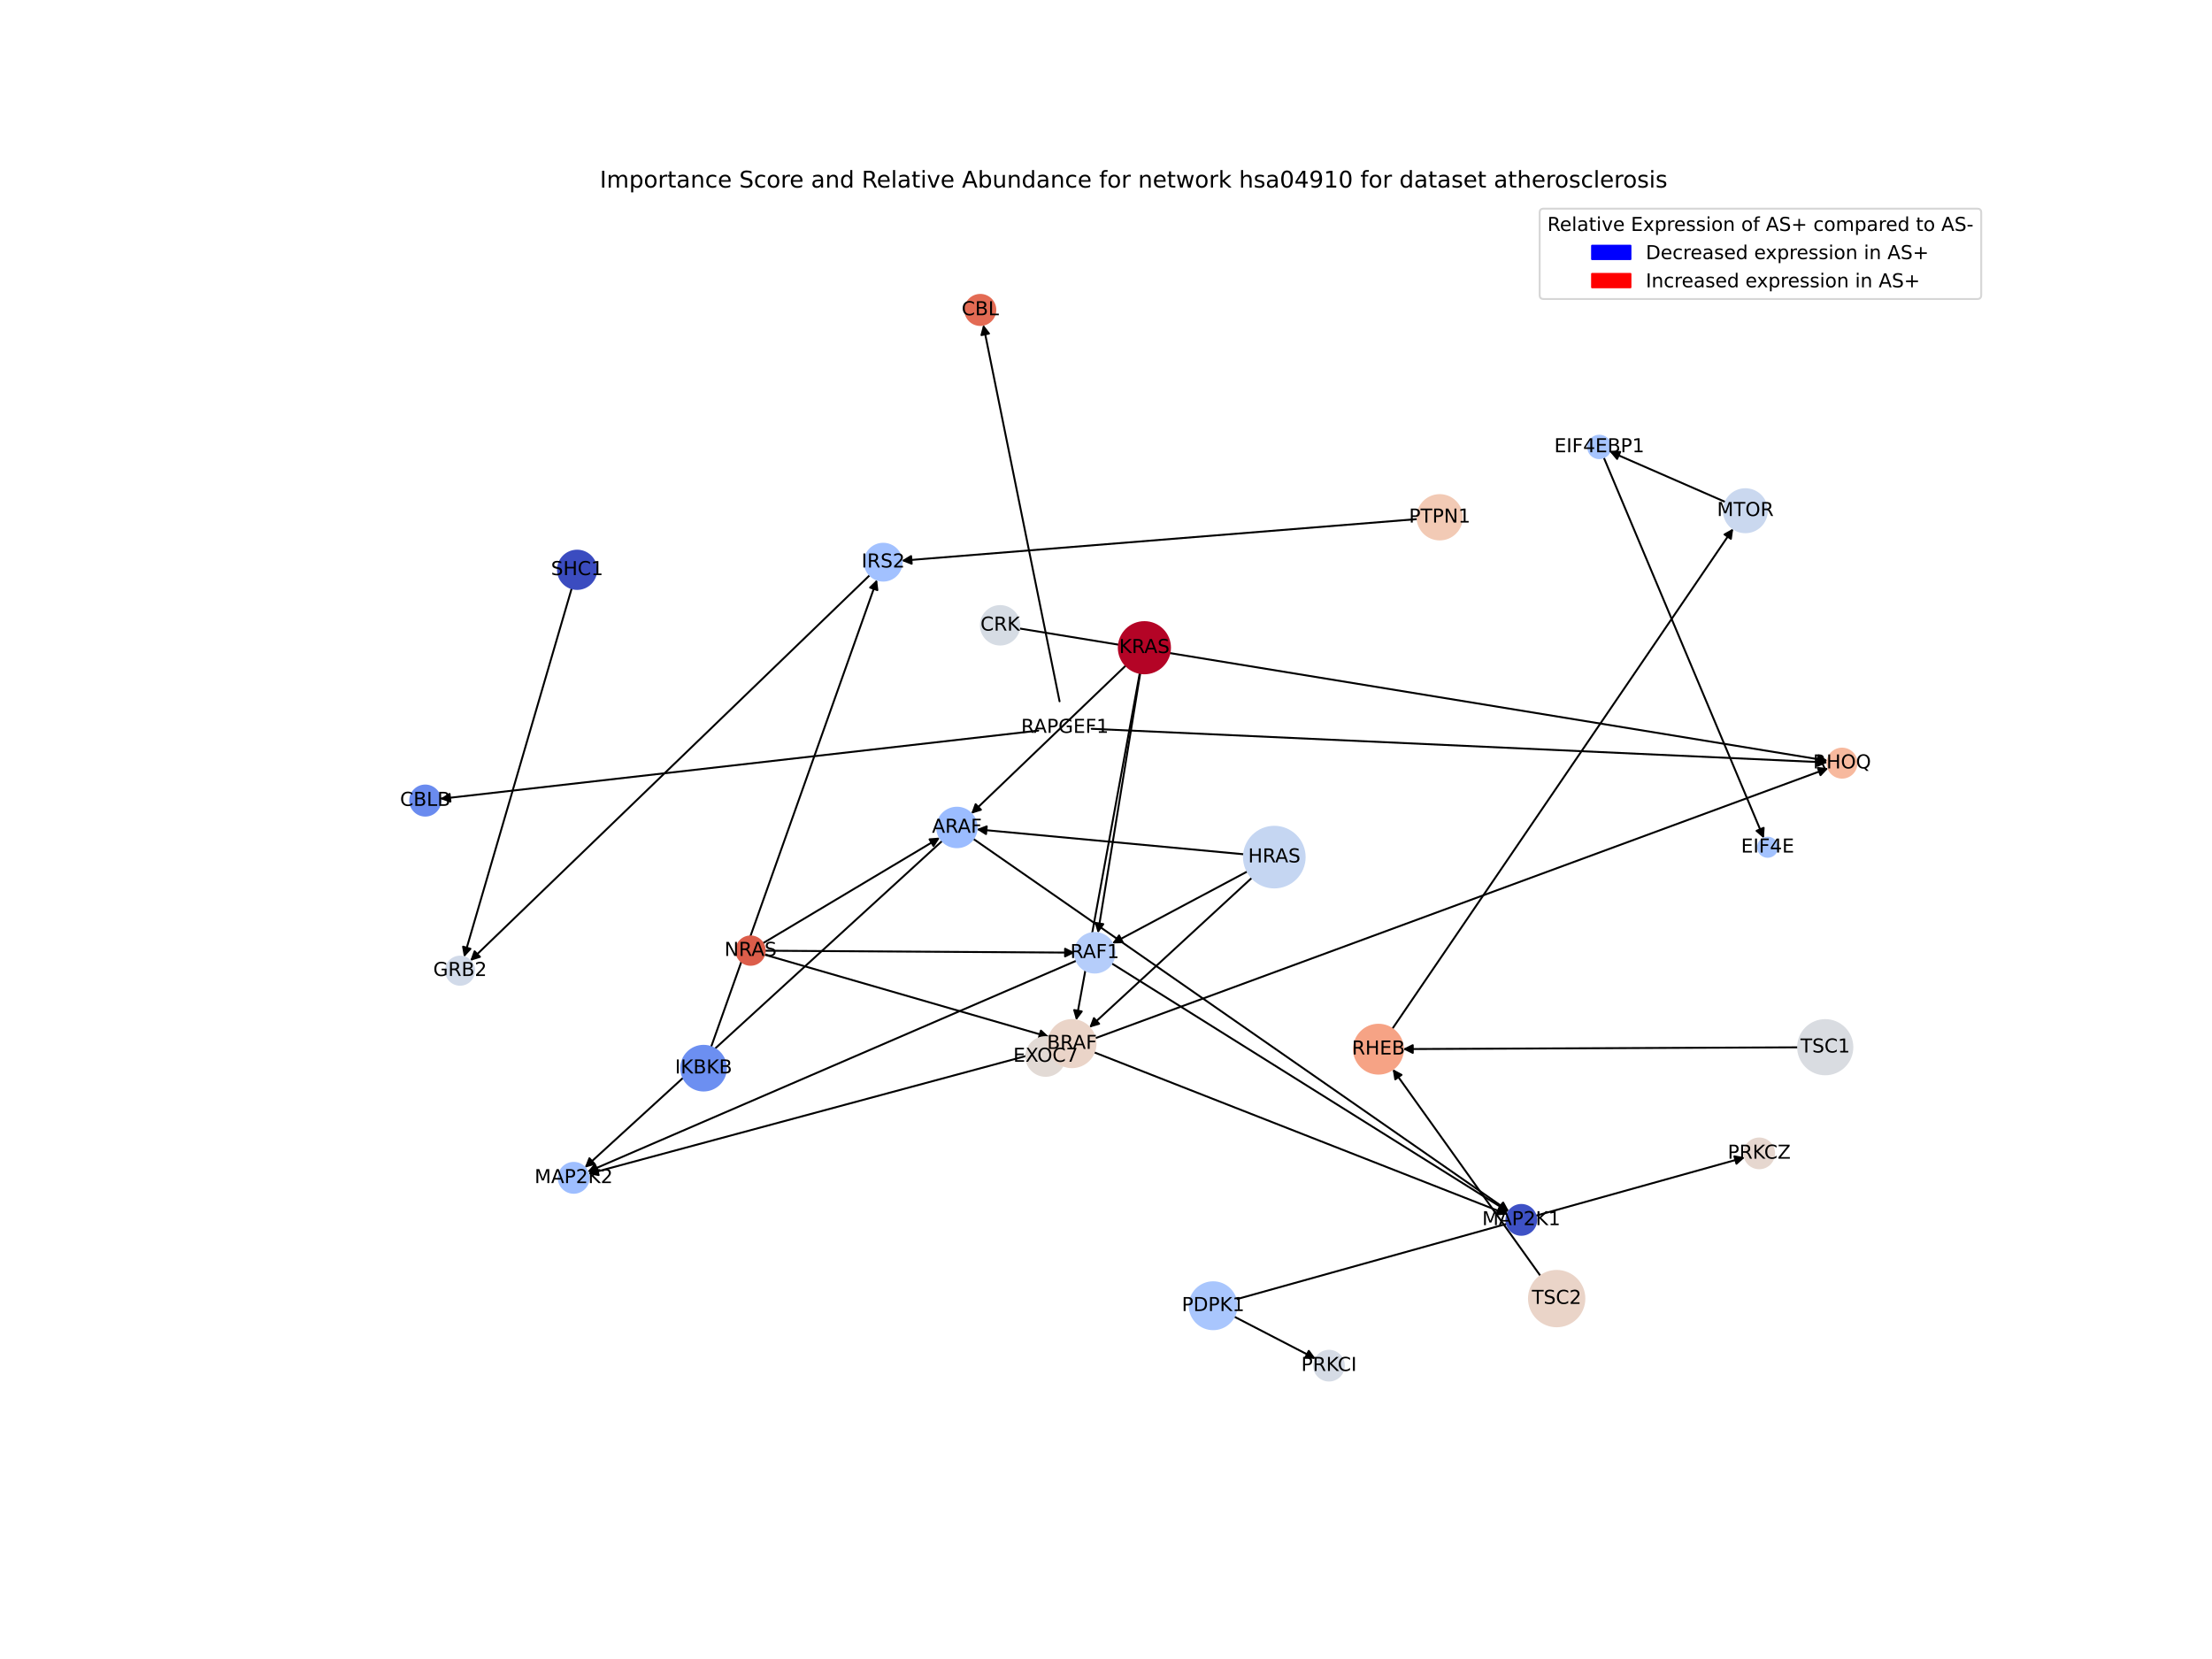 <?xml version="1.0" encoding="utf-8" standalone="no"?>
<!DOCTYPE svg PUBLIC "-//W3C//DTD SVG 1.1//EN"
  "http://www.w3.org/Graphics/SVG/1.1/DTD/svg11.dtd">
<!-- Created with matplotlib (https://matplotlib.org/) -->
<svg height="864pt" version="1.1" viewBox="0 0 1152 864" width="1152pt" xmlns="http://www.w3.org/2000/svg" xmlns:xlink="http://www.w3.org/1999/xlink">
 <defs>
  <style type="text/css">*{stroke-linecap:butt;stroke-linejoin:round;}</style>
 </defs>
 <g id="figure_1">
  <g id="patch_1">
   <path d="M 0 864 
L 1152 864 
L 1152 0 
L 0 0 
z
" style="fill:#ffffff;"/>
  </g>
  <g id="axes_1">
   <g id="patch_2">
    <path clip-path="url(#p7fe2b0cc6a)" d="M 936.45 545.444 
Q 833.546 545.9 731.76 546.351 
" style="fill:none;stroke:#000000;stroke-linecap:round;"/>
    <path clip-path="url(#p7fe2b0cc6a)" d="M 735.769 548.333 
L 731.76 546.351 
L 735.752 544.333 
L 735.769 548.333 
z
" style="stroke:#000000;stroke-linecap:round;"/>
   </g>
   <g id="patch_3">
    <path clip-path="url(#p7fe2b0cc6a)" d="M 370.319 545.313 
Q 413.536 423.577 456.38 302.896 
" style="fill:none;stroke:#000000;stroke-linecap:round;"/>
    <path clip-path="url(#p7fe2b0cc6a)" d="M 453.157 305.996 
L 456.38 302.896 
L 456.927 307.334 
L 453.157 305.996 
z
" style="stroke:#000000;stroke-linecap:round;"/>
   </g>
   <g id="patch_4">
    <path clip-path="url(#p7fe2b0cc6a)" d="M 738.268 270.325 
Q 603.907 281.168 470.661 291.92 
" style="fill:none;stroke:#000000;stroke-linecap:round;"/>
    <path clip-path="url(#p7fe2b0cc6a)" d="M 474.809 293.592 
L 470.661 291.92 
L 474.487 289.605 
L 474.809 293.592 
z
" style="stroke:#000000;stroke-linecap:round;"/>
   </g>
   <g id="patch_5">
    <path clip-path="url(#p7fe2b0cc6a)" d="M 835.198 238.183 
Q 876.92 337.408 918.21 435.603 
" style="fill:none;stroke:#000000;stroke-linecap:round;"/>
    <path clip-path="url(#p7fe2b0cc6a)" d="M 918.503 431.14 
L 918.21 435.603 
L 914.816 432.691 
L 918.503 431.14 
z
" style="stroke:#000000;stroke-linecap:round;"/>
   </g>
   <g id="patch_6">
    <path clip-path="url(#p7fe2b0cc6a)" d="M 802.318 664.558 
Q 763.812 610.672 725.955 557.695 
" style="fill:none;stroke:#000000;stroke-linecap:round;"/>
    <path clip-path="url(#p7fe2b0cc6a)" d="M 726.654 562.112 
L 725.955 557.695 
L 729.908 559.787 
L 726.654 562.112 
z
" style="stroke:#000000;stroke-linecap:round;"/>
   </g>
   <g id="patch_7">
    <path clip-path="url(#p7fe2b0cc6a)" d="M 898.702 261.492 
Q 868.5 248.305 839.323 235.566 
" style="fill:none;stroke:#000000;stroke-linecap:round;"/>
    <path clip-path="url(#p7fe2b0cc6a)" d="M 842.189 239 
L 839.323 235.566 
L 843.789 235.334 
L 842.189 239 
z
" style="stroke:#000000;stroke-linecap:round;"/>
   </g>
   <g id="patch_8">
    <path clip-path="url(#p7fe2b0cc6a)" d="M 554.023 546.729 
Q 753.123 473.391 951.174 400.44 
" style="fill:none;stroke:#000000;stroke-linecap:round;"/>
    <path clip-path="url(#p7fe2b0cc6a)" d="M 946.729 399.946 
L 951.174 400.44 
L 948.112 403.699 
L 946.729 399.946 
z
" style="stroke:#000000;stroke-linecap:round;"/>
   </g>
   <g id="patch_9">
    <path clip-path="url(#p7fe2b0cc6a)" d="M 725.07 535.879 
Q 813.868 405.565 902.036 276.175 
" style="fill:none;stroke:#000000;stroke-linecap:round;"/>
    <path clip-path="url(#p7fe2b0cc6a)" d="M 898.131 278.354 
L 902.036 276.175 
L 901.436 280.606 
L 898.131 278.354 
z
" style="stroke:#000000;stroke-linecap:round;"/>
   </g>
   <g id="patch_10">
    <path clip-path="url(#p7fe2b0cc6a)" d="M 568.539 379.556 
Q 760.15 388.324 950.645 397.04 
" style="fill:none;stroke:#000000;stroke-linecap:round;"/>
    <path clip-path="url(#p7fe2b0cc6a)" d="M 946.74 394.859 
L 950.645 397.04 
L 946.558 398.855 
L 946.74 394.859 
z
" style="stroke:#000000;stroke-linecap:round;"/>
   </g>
   <g id="patch_11">
    <path clip-path="url(#p7fe2b0cc6a)" d="M 551.811 365.227 
Q 531.947 267.165 512.304 170.198 
" style="fill:none;stroke:#000000;stroke-linecap:round;"/>
    <path clip-path="url(#p7fe2b0cc6a)" d="M 511.138 174.515 
L 512.304 170.198 
L 515.059 173.721 
L 511.138 174.515 
z
" style="stroke:#000000;stroke-linecap:round;"/>
   </g>
   <g id="patch_12">
    <path clip-path="url(#p7fe2b0cc6a)" d="M 540.706 380.501 
Q 384.989 398.272 230.384 415.915 
" style="fill:none;stroke:#000000;stroke-linecap:round;"/>
    <path clip-path="url(#p7fe2b0cc6a)" d="M 234.585 417.449 
L 230.384 415.915 
L 234.131 413.474 
L 234.585 417.449 
z
" style="stroke:#000000;stroke-linecap:round;"/>
   </g>
   <g id="patch_13">
    <path clip-path="url(#p7fe2b0cc6a)" d="M 530.763 327.282 
Q 741.309 361.748 950.751 396.033 
" style="fill:none;stroke:#000000;stroke-linecap:round;"/>
    <path clip-path="url(#p7fe2b0cc6a)" d="M 947.127 393.413 
L 950.751 396.033 
L 946.481 397.361 
L 947.127 393.413 
z
" style="stroke:#000000;stroke-linecap:round;"/>
   </g>
   <g id="patch_14">
    <path clip-path="url(#p7fe2b0cc6a)" d="M 643.59 676.733 
Q 776.155 639.746 907.642 603.06 
" style="fill:none;stroke:#000000;stroke-linecap:round;"/>
    <path clip-path="url(#p7fe2b0cc6a)" d="M 903.252 602.208 
L 907.642 603.06 
L 904.327 606.061 
L 903.252 602.208 
z
" style="stroke:#000000;stroke-linecap:round;"/>
   </g>
   <g id="patch_15">
    <path clip-path="url(#p7fe2b0cc6a)" d="M 642.673 685.642 
Q 663.951 696.651 684.236 707.147 
" style="fill:none;stroke:#000000;stroke-linecap:round;"/>
    <path clip-path="url(#p7fe2b0cc6a)" d="M 681.602 703.532 
L 684.236 707.147 
L 679.764 707.085 
L 681.602 703.532 
z
" style="stroke:#000000;stroke-linecap:round;"/>
   </g>
   <g id="patch_16">
    <path clip-path="url(#p7fe2b0cc6a)" d="M 652.028 457.097 
Q 609.669 496.137 568.132 534.42 
" style="fill:none;stroke:#000000;stroke-linecap:round;"/>
    <path clip-path="url(#p7fe2b0cc6a)" d="M 572.429 533.179 
L 568.132 534.42 
L 569.718 530.238 
L 572.429 533.179 
z
" style="stroke:#000000;stroke-linecap:round;"/>
   </g>
   <g id="patch_17">
    <path clip-path="url(#p7fe2b0cc6a)" d="M 649.699 453.814 
Q 614.47 472.576 580.227 490.813 
" style="fill:none;stroke:#000000;stroke-linecap:round;"/>
    <path clip-path="url(#p7fe2b0cc6a)" d="M 584.698 490.698 
L 580.227 490.813 
L 582.818 487.168 
L 584.698 490.698 
z
" style="stroke:#000000;stroke-linecap:round;"/>
   </g>
   <g id="patch_18">
    <path clip-path="url(#p7fe2b0cc6a)" d="M 647.912 444.911 
Q 578.262 438.403 509.726 432 
" style="fill:none;stroke:#000000;stroke-linecap:round;"/>
    <path clip-path="url(#p7fe2b0cc6a)" d="M 513.522 434.363 
L 509.726 432 
L 513.894 430.381 
L 513.522 434.363 
z
" style="stroke:#000000;stroke-linecap:round;"/>
   </g>
   <g id="patch_19">
    <path clip-path="url(#p7fe2b0cc6a)" d="M 593.595 350.454 
Q 577.04 440.935 560.686 530.316 
" style="fill:none;stroke:#000000;stroke-linecap:round;"/>
    <path clip-path="url(#p7fe2b0cc6a)" d="M 563.373 526.741 
L 560.686 530.316 
L 559.438 526.021 
L 563.373 526.741 
z
" style="stroke:#000000;stroke-linecap:round;"/>
   </g>
   <g id="patch_20">
    <path clip-path="url(#p7fe2b0cc6a)" d="M 593.851 350.504 
Q 582.818 418.255 571.965 484.903 
" style="fill:none;stroke:#000000;stroke-linecap:round;"/>
    <path clip-path="url(#p7fe2b0cc6a)" d="M 574.582 481.277 
L 571.965 484.903 
L 570.634 480.634 
L 574.582 481.277 
z
" style="stroke:#000000;stroke-linecap:round;"/>
   </g>
   <g id="patch_21">
    <path clip-path="url(#p7fe2b0cc6a)" d="M 586.363 346.567 
Q 546.076 385.19 506.595 423.04 
" style="fill:none;stroke:#000000;stroke-linecap:round;"/>
    <path clip-path="url(#p7fe2b0cc6a)" d="M 510.867 421.715 
L 506.595 423.04 
L 508.099 418.828 
L 510.867 421.715 
z
" style="stroke:#000000;stroke-linecap:round;"/>
   </g>
   <g id="patch_22">
    <path clip-path="url(#p7fe2b0cc6a)" d="M 397.994 497.135 
Q 472.23 518.614 545.393 539.782 
" style="fill:none;stroke:#000000;stroke-linecap:round;"/>
    <path clip-path="url(#p7fe2b0cc6a)" d="M 542.106 536.749 
L 545.393 539.782 
L 540.994 540.591 
L 542.106 536.749 
z
" style="stroke:#000000;stroke-linecap:round;"/>
   </g>
   <g id="patch_23">
    <path clip-path="url(#p7fe2b0cc6a)" d="M 398.284 495.124 
Q 479.044 495.626 558.685 496.122 
" style="fill:none;stroke:#000000;stroke-linecap:round;"/>
    <path clip-path="url(#p7fe2b0cc6a)" d="M 554.698 494.097 
L 558.685 496.122 
L 554.673 498.097 
L 554.698 494.097 
z
" style="stroke:#000000;stroke-linecap:round;"/>
   </g>
   <g id="patch_24">
    <path clip-path="url(#p7fe2b0cc6a)" d="M 397.239 491.287 
Q 443.377 463.75 488.556 436.787 
" style="fill:none;stroke:#000000;stroke-linecap:round;"/>
    <path clip-path="url(#p7fe2b0cc6a)" d="M 484.096 437.12 
L 488.556 436.787 
L 486.146 440.554 
L 484.096 437.12 
z
" style="stroke:#000000;stroke-linecap:round;"/>
   </g>
   <g id="patch_25">
    <path clip-path="url(#p7fe2b0cc6a)" d="M 297.765 306.33 
Q 269.711 402.409 241.97 497.416 
" style="fill:none;stroke:#000000;stroke-linecap:round;"/>
    <path clip-path="url(#p7fe2b0cc6a)" d="M 245.011 494.136 
L 241.97 497.416 
L 241.172 493.015 
L 245.011 494.136 
z
" style="stroke:#000000;stroke-linecap:round;"/>
   </g>
   <g id="patch_26">
    <path clip-path="url(#p7fe2b0cc6a)" d="M 569.716 547.997 
Q 677.378 590.229 783.999 632.052 
" style="fill:none;stroke:#000000;stroke-linecap:round;"/>
    <path clip-path="url(#p7fe2b0cc6a)" d="M 781.006 628.73 
L 783.999 632.052 
L 779.545 632.453 
L 781.006 628.73 
z
" style="stroke:#000000;stroke-linecap:round;"/>
   </g>
   <g id="patch_27">
    <path clip-path="url(#p7fe2b0cc6a)" d="M 546.405 546.704 
Q 426.358 579.041 307.39 611.088 
" style="fill:none;stroke:#000000;stroke-linecap:round;"/>
    <path clip-path="url(#p7fe2b0cc6a)" d="M 311.772 611.978 
L 307.39 611.088 
L 310.732 608.116 
L 311.772 611.978 
z
" style="stroke:#000000;stroke-linecap:round;"/>
   </g>
   <g id="patch_28">
    <path clip-path="url(#p7fe2b0cc6a)" d="M 578.876 501.671 
Q 682.283 566.421 784.742 630.578 
" style="fill:none;stroke:#000000;stroke-linecap:round;"/>
    <path clip-path="url(#p7fe2b0cc6a)" d="M 782.414 626.76 
L 784.742 630.578 
L 780.291 630.15 
L 782.414 626.76 
z
" style="stroke:#000000;stroke-linecap:round;"/>
   </g>
   <g id="patch_29">
    <path clip-path="url(#p7fe2b0cc6a)" d="M 560.649 500.287 
Q 433.293 555.301 306.963 609.872 
" style="fill:none;stroke:#000000;stroke-linecap:round;"/>
    <path clip-path="url(#p7fe2b0cc6a)" d="M 311.428 610.122 
L 306.963 609.872 
L 309.842 606.45 
L 311.428 610.122 
z
" style="stroke:#000000;stroke-linecap:round;"/>
   </g>
   <g id="patch_30">
    <path clip-path="url(#p7fe2b0cc6a)" d="M 506.814 436.817 
Q 646.356 533.839 784.98 630.222 
" style="fill:none;stroke:#000000;stroke-linecap:round;"/>
    <path clip-path="url(#p7fe2b0cc6a)" d="M 782.838 626.296 
L 784.98 630.222 
L 780.554 629.581 
L 782.838 626.296 
z
" style="stroke:#000000;stroke-linecap:round;"/>
   </g>
   <g id="patch_31">
    <path clip-path="url(#p7fe2b0cc6a)" d="M 490.759 437.884 
Q 397.647 523.014 305.361 607.39 
" style="fill:none;stroke:#000000;stroke-linecap:round;"/>
    <path clip-path="url(#p7fe2b0cc6a)" d="M 309.663 606.167 
L 305.361 607.39 
L 306.964 603.214 
L 309.663 606.167 
z
" style="stroke:#000000;stroke-linecap:round;"/>
   </g>
   <g id="patch_32">
    <path clip-path="url(#p7fe2b0cc6a)" d="M 453.054 299.461 
Q 348.967 399.948 245.684 499.658 
" style="fill:none;stroke:#000000;stroke-linecap:round;"/>
    <path clip-path="url(#p7fe2b0cc6a)" d="M 249.951 498.319 
L 245.684 499.658 
L 247.173 495.441 
L 249.951 498.319 
z
" style="stroke:#000000;stroke-linecap:round;"/>
   </g>
   <g id="PathCollection_1">
    <path clip-path="url(#p7fe2b0cc6a)" d="M 950.577 559.51 
C 954.324 559.51 957.918 558.021 960.568 555.372 
C 963.217 552.723 964.706 549.129 964.706 545.382 
C 964.706 541.635 963.217 538.041 960.568 535.392 
C 957.918 532.742 954.324 531.253 950.577 531.253 
C 946.831 531.253 943.237 532.742 940.587 535.392 
C 937.938 538.041 936.449 541.635 936.449 545.382 
C 936.449 549.129 937.938 552.723 940.587 555.372 
C 943.237 558.021 946.831 559.51 950.577 559.51 
z
" style="fill:#d9dce1;stroke:#d9dce1;"/>
    <path clip-path="url(#p7fe2b0cc6a)" d="M 366.42 567.945 
C 369.51 567.945 372.474 566.717 374.659 564.532 
C 376.844 562.347 378.071 559.383 378.071 556.294 
C 378.071 553.204 376.844 550.24 374.659 548.055 
C 372.474 545.87 369.51 544.643 366.42 544.643 
C 363.33 544.643 360.367 545.87 358.182 548.055 
C 355.997 550.24 354.769 553.204 354.769 556.294 
C 354.769 559.383 355.997 562.347 358.182 564.532 
C 360.367 566.717 363.33 567.945 366.42 567.945 
z
" style="fill:#6c8ff1;stroke:#6c8ff1;"/>
    <path clip-path="url(#p7fe2b0cc6a)" d="M 749.788 280.951 
C 752.853 280.951 755.792 279.733 757.959 277.566 
C 760.126 275.399 761.344 272.46 761.344 269.395 
C 761.344 266.331 760.126 263.391 757.959 261.224 
C 755.792 259.057 752.853 257.84 749.788 257.84 
C 746.724 257.84 743.784 259.057 741.617 261.224 
C 739.45 263.391 738.233 266.331 738.233 269.395 
C 738.233 272.46 739.45 275.399 741.617 277.566 
C 743.784 279.733 746.724 280.951 749.788 280.951 
z
" style="fill:#f2cab5;stroke:#f2cab5;"/>
    <path clip-path="url(#p7fe2b0cc6a)" d="M 832.922 238.638 
C 834.478 238.638 835.97 238.02 837.071 236.92 
C 838.171 235.82 838.789 234.328 838.789 232.772 
C 838.789 231.216 838.171 229.724 837.071 228.624 
C 835.97 227.524 834.478 226.906 832.922 226.906 
C 831.367 226.906 829.874 227.524 828.774 228.624 
C 827.674 229.724 827.056 231.216 827.056 232.772 
C 827.056 234.328 827.674 235.82 828.774 236.92 
C 829.874 238.02 831.367 238.638 832.922 238.638 
z
" style="fill:#a6c4fe;stroke:#a6c4fe;"/>
    <path clip-path="url(#p7fe2b0cc6a)" d="M 920.58 446.241 
C 921.906 446.241 923.178 445.714 924.116 444.776 
C 925.054 443.839 925.58 442.567 925.58 441.241 
C 925.58 439.915 925.054 438.643 924.116 437.705 
C 923.178 436.768 921.906 436.241 920.58 436.241 
C 919.254 436.241 917.982 436.768 917.045 437.705 
C 916.107 438.643 915.58 439.915 915.58 441.241 
C 915.58 442.567 916.107 443.839 917.045 444.776 
C 917.982 445.714 919.254 446.241 920.58 446.241 
z
" style="fill:#a3c2fe;stroke:#a3c2fe;"/>
    <path clip-path="url(#p7fe2b0cc6a)" d="M 239.6 512.866 
C 241.546 512.866 243.411 512.093 244.787 510.718 
C 246.162 509.342 246.935 507.477 246.935 505.531 
C 246.935 503.586 246.162 501.721 244.787 500.345 
C 243.411 498.97 241.546 498.197 239.6 498.197 
C 237.655 498.197 235.79 498.97 234.414 500.345 
C 233.039 501.721 232.266 503.586 232.266 505.531 
C 232.266 507.477 233.039 509.342 234.414 510.718 
C 235.79 512.093 237.655 512.866 239.6 512.866 
z
" style="fill:#d1dae9;stroke:#d1dae9;"/>
    <path clip-path="url(#p7fe2b0cc6a)" d="M 810.711 690.735 
C 814.538 690.735 818.209 689.214 820.916 686.508 
C 823.622 683.802 825.143 680.13 825.143 676.303 
C 825.143 672.476 823.622 668.804 820.916 666.098 
C 818.209 663.392 814.538 661.871 810.711 661.871 
C 806.883 661.871 803.212 663.392 800.506 666.098 
C 797.799 668.804 796.278 672.476 796.278 676.303 
C 796.278 680.13 797.799 683.802 800.506 686.508 
C 803.212 689.214 806.883 690.735 810.711 690.735 
z
" style="fill:#ead4c8;stroke:#ead4c8;"/>
    <path clip-path="url(#p7fe2b0cc6a)" d="M 908.982 277.196 
C 911.957 277.196 914.81 276.014 916.913 273.911 
C 919.016 271.808 920.198 268.955 920.198 265.98 
C 920.198 263.006 919.016 260.153 916.913 258.05 
C 914.81 255.947 911.957 254.765 908.982 254.765 
C 906.008 254.765 903.155 255.947 901.052 258.05 
C 898.949 260.153 897.767 263.006 897.767 265.98 
C 897.767 268.955 898.949 271.808 901.052 273.911 
C 903.155 276.014 906.008 277.196 908.982 277.196 
z
" style="fill:#cad8ef;stroke:#cad8ef;"/>
    <path clip-path="url(#p7fe2b0cc6a)" d="M 544.558 560.304 
C 547.234 560.304 549.8 559.241 551.692 557.349 
C 553.584 555.457 554.647 552.891 554.647 550.215 
C 554.647 547.54 553.584 544.973 551.692 543.081 
C 549.8 541.189 547.234 540.126 544.558 540.126 
C 541.883 540.126 539.316 541.189 537.424 543.081 
C 535.532 544.973 534.469 547.54 534.469 550.215 
C 534.469 552.891 535.532 555.457 537.424 557.349 
C 539.316 559.241 541.883 560.304 544.558 560.304 
z
" style="fill:#e2dad5;stroke:#e2dad5;"/>
    <path clip-path="url(#p7fe2b0cc6a)" d="M 717.893 559.16 
C 721.274 559.16 724.517 557.817 726.907 555.426 
C 729.298 553.036 730.641 549.793 730.641 546.412 
C 730.641 543.031 729.298 539.789 726.907 537.398 
C 724.517 535.008 721.274 533.664 717.893 533.664 
C 714.512 533.664 711.269 535.008 708.879 537.398 
C 706.488 539.789 705.145 543.031 705.145 546.412 
C 705.145 549.793 706.488 553.036 708.879 555.426 
C 711.269 557.817 714.512 559.16 717.893 559.16 
z
" style="fill:#f6a385;stroke:#f6a385;"/>
    <path clip-path="url(#p7fe2b0cc6a)" d="M 959.326 405.007 
C 961.333 405.007 963.259 404.209 964.678 402.79 
C 966.098 401.37 966.895 399.445 966.895 397.437 
C 966.895 395.429 966.098 393.504 964.678 392.084 
C 963.259 390.665 961.333 389.867 959.326 389.867 
C 957.318 389.867 955.393 390.665 953.973 392.084 
C 952.553 393.504 951.756 395.429 951.756 397.437 
C 951.756 399.445 952.553 401.37 953.973 402.79 
C 955.393 404.209 957.318 405.007 959.326 405.007 
z
" style="fill:#f7b99e;stroke:#f7b99e;"/>
    <path clip-path="url(#p7fe2b0cc6a)" d="M 554.584 392.888 
C 558.289 392.888 561.843 391.416 564.463 388.796 
C 567.083 386.177 568.555 382.623 568.555 378.918 
C 568.555 375.213 567.083 371.659 564.463 369.039 
C 561.843 366.419 558.289 364.947 554.584 364.947 
C 550.879 364.947 547.325 366.419 544.706 369.039 
C 542.086 371.659 540.614 375.213 540.614 378.918 
C 540.614 382.623 542.086 386.177 544.706 388.796 
C 547.325 391.416 550.879 392.888 554.584 392.888 
z
" style="fill:none;"/>
    <path clip-path="url(#p7fe2b0cc6a)" d="M 520.858 335.694 
C 523.519 335.694 526.072 334.637 527.953 332.756 
C 529.835 330.874 530.892 328.322 530.892 325.661 
C 530.892 323 529.835 320.447 527.953 318.566 
C 526.072 316.684 523.519 315.627 520.858 315.627 
C 518.197 315.627 515.645 316.684 513.763 318.566 
C 511.882 320.447 510.824 323 510.824 325.661 
C 510.824 328.322 511.882 330.874 513.763 332.756 
C 515.645 334.637 518.197 335.694 520.858 335.694 
z
" style="fill:#d6dce4;stroke:#d6dce4;"/>
    <path clip-path="url(#p7fe2b0cc6a)" d="M 631.809 692.251 
C 635.052 692.251 638.164 690.962 640.457 688.669 
C 642.751 686.375 644.039 683.264 644.039 680.02 
C 644.039 676.777 642.751 673.666 640.457 671.372 
C 638.164 669.078 635.052 667.79 631.809 667.79 
C 628.565 667.79 625.454 669.078 623.16 671.372 
C 620.867 673.666 619.578 676.777 619.578 680.02 
C 619.578 683.264 620.867 686.375 623.16 688.669 
C 625.454 690.962 628.565 692.251 631.809 692.251 
z
" style="fill:#a9c6fd;stroke:#a9c6fd;"/>
    <path clip-path="url(#p7fe2b0cc6a)" d="M 663.654 462.193 
C 667.847 462.193 671.869 460.527 674.834 457.562 
C 677.799 454.597 679.465 450.575 679.465 446.382 
C 679.465 442.189 677.799 438.166 674.834 435.201 
C 671.869 432.236 667.847 430.57 663.654 430.57 
C 659.46 430.57 655.438 432.236 652.473 435.201 
C 649.508 438.166 647.842 442.189 647.842 446.382 
C 647.842 450.575 649.508 454.597 652.473 457.562 
C 655.438 460.527 659.46 462.193 663.654 462.193 
z
" style="fill:#c5d6f2;stroke:#c5d6f2;"/>
    <path clip-path="url(#p7fe2b0cc6a)" d="M 595.996 350.674 
C 599.535 350.674 602.929 349.268 605.431 346.766 
C 607.933 344.264 609.338 340.87 609.338 337.332 
C 609.338 333.794 607.933 330.4 605.431 327.898 
C 602.929 325.396 599.535 323.99 595.996 323.99 
C 592.458 323.99 589.064 325.396 586.562 327.898 
C 584.06 330.4 582.654 333.794 582.654 337.332 
C 582.654 340.87 584.06 344.264 586.562 346.766 
C 589.064 349.268 592.458 350.674 595.996 350.674 
z
" style="fill:#b40426;stroke:#b40426;"/>
    <path clip-path="url(#p7fe2b0cc6a)" d="M 390.886 502.475 
C 392.848 502.475 394.73 501.696 396.117 500.309 
C 397.504 498.922 398.283 497.04 398.283 495.078 
C 398.283 493.116 397.504 491.235 396.117 489.848 
C 394.73 488.461 392.848 487.681 390.886 487.681 
C 388.924 487.681 387.043 488.461 385.656 489.848 
C 384.268 491.235 383.489 493.116 383.489 495.078 
C 383.489 497.04 384.268 498.922 385.656 500.309 
C 387.043 501.696 388.924 502.475 390.886 502.475 
z
" style="fill:#dc5d4a;stroke:#dc5d4a;"/>
    <path clip-path="url(#p7fe2b0cc6a)" d="M 792.291 643.091 
C 794.356 643.091 796.336 642.27 797.796 640.81 
C 799.257 639.35 800.077 637.37 800.077 635.305 
C 800.077 633.24 799.257 631.259 797.796 629.799 
C 796.336 628.339 794.356 627.519 792.291 627.519 
C 790.226 627.519 788.245 628.339 786.785 629.799 
C 785.325 631.259 784.505 633.24 784.505 635.305 
C 784.505 637.37 785.325 639.35 786.785 640.81 
C 788.245 642.27 790.226 643.091 792.291 643.091 
z
" style="fill:#3e51c5;stroke:#3e51c5;"/>
    <path clip-path="url(#p7fe2b0cc6a)" d="M 298.78 621.205 
C 300.848 621.205 302.831 620.383 304.294 618.921 
C 305.756 617.458 306.578 615.475 306.578 613.407 
C 306.578 611.339 305.756 609.355 304.294 607.893 
C 302.831 606.43 300.848 605.609 298.78 605.609 
C 296.712 605.609 294.728 606.43 293.266 607.893 
C 291.803 609.355 290.982 611.339 290.982 613.407 
C 290.982 615.475 291.803 617.458 293.266 618.921 
C 294.728 620.383 296.712 621.205 298.78 621.205 
z
" style="fill:#9ebeff;stroke:#9ebeff;"/>
    <path clip-path="url(#p7fe2b0cc6a)" d="M 300.562 306.728 
C 303.208 306.728 305.747 305.677 307.618 303.806 
C 309.489 301.935 310.54 299.396 310.54 296.75 
C 310.54 294.104 309.489 291.565 307.618 289.694 
C 305.747 287.823 303.208 286.772 300.562 286.772 
C 297.916 286.772 295.377 287.823 293.506 289.694 
C 291.635 291.565 290.584 294.104 290.584 296.75 
C 290.584 299.396 291.635 301.935 293.506 303.806 
C 295.377 305.677 297.916 306.728 300.562 306.728 
z
" style="fill:#3b4cc0;stroke:#3b4cc0;"/>
    <path clip-path="url(#p7fe2b0cc6a)" d="M 558.272 555.799 
C 561.531 555.799 564.658 554.504 566.963 552.199 
C 569.268 549.894 570.563 546.767 570.563 543.508 
C 570.563 540.248 569.268 537.122 566.963 534.817 
C 564.658 532.512 561.531 531.217 558.272 531.217 
C 555.012 531.217 551.886 532.512 549.581 534.817 
C 547.276 537.122 545.981 540.248 545.981 543.508 
C 545.981 546.767 547.276 549.894 549.581 552.199 
C 551.886 554.504 555.012 555.799 558.272 555.799 
z
" style="fill:#ead4c8;stroke:#ead4c8;"/>
    <path clip-path="url(#p7fe2b0cc6a)" d="M 570.127 506.517 
C 572.865 506.517 575.491 505.429 577.427 503.493 
C 579.363 501.557 580.451 498.931 580.451 496.193 
C 580.451 493.455 579.363 490.829 577.427 488.893 
C 575.491 486.957 572.865 485.869 570.127 485.869 
C 567.389 485.869 564.763 486.957 562.827 488.893 
C 560.891 490.829 559.803 493.455 559.803 496.193 
C 559.803 498.931 560.891 501.557 562.827 503.493 
C 564.763 505.429 567.389 506.517 570.127 506.517 
z
" style="fill:#b5cdfa;stroke:#b5cdfa;"/>
    <path clip-path="url(#p7fe2b0cc6a)" d="M 498.357 441.235 
C 501.088 441.235 503.707 440.15 505.638 438.219 
C 507.569 436.288 508.654 433.668 508.654 430.938 
C 508.654 428.207 507.569 425.588 505.638 423.657 
C 503.707 421.726 501.088 420.641 498.357 420.641 
C 495.626 420.641 493.007 421.726 491.076 423.657 
C 489.145 425.588 488.06 428.207 488.06 430.938 
C 488.06 433.668 489.145 436.288 491.076 438.219 
C 493.007 440.15 495.626 441.235 498.357 441.235 
z
" style="fill:#9bbcff;stroke:#9bbcff;"/>
    <path clip-path="url(#p7fe2b0cc6a)" d="M 916.194 608.436 
C 918.252 608.436 920.227 607.618 921.683 606.162 
C 923.138 604.707 923.956 602.732 923.956 600.673 
C 923.956 598.615 923.138 596.64 921.683 595.185 
C 920.227 593.729 918.252 592.911 916.194 592.911 
C 914.135 592.911 912.161 593.729 910.705 595.185 
C 909.249 596.64 908.431 598.615 908.431 600.673 
C 908.431 602.732 909.249 604.707 910.705 606.162 
C 912.161 607.618 914.135 608.436 916.194 608.436 
z
" style="fill:#e6d7cf;stroke:#e6d7cf;"/>
    <path clip-path="url(#p7fe2b0cc6a)" d="M 692.126 718.991 
C 694.184 718.991 696.159 718.174 697.615 716.718 
C 699.07 715.262 699.888 713.288 699.888 711.229 
C 699.888 709.17 699.07 707.196 697.615 705.74 
C 696.159 704.285 694.184 703.467 692.126 703.467 
C 690.067 703.467 688.093 704.285 686.637 705.74 
C 685.181 707.196 684.363 709.17 684.363 711.229 
C 684.363 713.288 685.181 715.262 686.637 716.718 
C 688.093 718.174 690.067 718.991 692.126 718.991 
z
" style="fill:#d5dbe5;stroke:#d5dbe5;"/>
    <path clip-path="url(#p7fe2b0cc6a)" d="M 510.525 169.256 
C 512.605 169.256 514.601 168.429 516.072 166.958 
C 517.543 165.487 518.37 163.491 518.37 161.411 
C 518.37 159.33 517.543 157.335 516.072 155.864 
C 514.601 154.392 512.605 153.566 510.525 153.566 
C 508.444 153.566 506.448 154.392 504.977 155.864 
C 503.506 157.335 502.679 159.33 502.679 161.411 
C 502.679 163.491 503.506 165.487 504.977 166.958 
C 506.448 168.429 508.444 169.256 510.525 169.256 
z
" style="fill:#e36b54;stroke:#e36b54;"/>
    <path clip-path="url(#p7fe2b0cc6a)" d="M 221.474 424.777 
C 223.555 424.777 225.551 423.95 227.022 422.479 
C 228.493 421.008 229.32 419.012 229.32 416.932 
C 229.32 414.851 228.493 412.856 227.022 411.384 
C 225.551 409.913 223.555 409.087 221.474 409.087 
C 219.394 409.087 217.398 409.913 215.927 411.384 
C 214.456 412.856 213.629 414.851 213.629 416.932 
C 213.629 419.012 214.456 421.008 215.927 422.479 
C 217.398 423.95 219.394 424.777 221.474 424.777 
z
" style="fill:#6a8bef;stroke:#6a8bef;"/>
    <path clip-path="url(#p7fe2b0cc6a)" d="M 459.97 302.394 
C 462.519 302.394 464.964 301.381 466.766 299.579 
C 468.569 297.777 469.581 295.332 469.581 292.783 
C 469.581 290.234 468.569 287.789 466.766 285.987 
C 464.964 284.185 462.519 283.172 459.97 283.172 
C 457.422 283.172 454.977 284.185 453.174 285.987 
C 451.372 287.789 450.359 290.234 450.359 292.783 
C 450.359 295.332 451.372 297.777 453.174 299.579 
C 454.977 301.381 457.422 302.394 459.97 302.394 
z
" style="fill:#a2c1ff;stroke:#a2c1ff;"/>
   </g>
   <g id="text_1">
    <g clip-path="url(#p7fe2b0cc6a)">
     <!-- TSC1 -->
     <g transform="translate(937.677 548.141)scale(0.1 -0.1)">
      <defs>
       <path d="M -0.297 72.906 
L 61.375 72.906 
L 61.375 64.594 
L 35.5 64.594 
L 35.5 0 
L 25.594 0 
L 25.594 64.594 
L -0.297 64.594 
z
" id="DejaVuSans-84"/>
       <path d="M 53.516 70.516 
L 53.516 60.891 
Q 47.906 63.578 42.922 64.891 
Q 37.938 66.219 33.297 66.219 
Q 25.25 66.219 20.875 63.094 
Q 16.5 59.969 16.5 54.203 
Q 16.5 49.359 19.406 46.891 
Q 22.312 44.438 30.422 42.922 
L 36.375 41.703 
Q 47.406 39.594 52.656 34.297 
Q 57.906 29 57.906 20.125 
Q 57.906 9.516 50.797 4.047 
Q 43.703 -1.422 29.984 -1.422 
Q 24.812 -1.422 18.969 -0.25 
Q 13.141 0.922 6.891 3.219 
L 6.891 13.375 
Q 12.891 10.016 18.656 8.297 
Q 24.422 6.594 29.984 6.594 
Q 38.422 6.594 43.016 9.906 
Q 47.609 13.234 47.609 19.391 
Q 47.609 24.75 44.312 27.781 
Q 41.016 30.812 33.5 32.328 
L 27.484 33.5 
Q 16.453 35.688 11.516 40.375 
Q 6.594 45.062 6.594 53.422 
Q 6.594 63.094 13.406 68.656 
Q 20.219 74.219 32.172 74.219 
Q 37.312 74.219 42.625 73.281 
Q 47.953 72.359 53.516 70.516 
z
" id="DejaVuSans-83"/>
       <path d="M 64.406 67.281 
L 64.406 56.891 
Q 59.422 61.531 53.781 63.812 
Q 48.141 66.109 41.797 66.109 
Q 29.297 66.109 22.656 58.469 
Q 16.016 50.828 16.016 36.375 
Q 16.016 21.969 22.656 14.328 
Q 29.297 6.688 41.797 6.688 
Q 48.141 6.688 53.781 8.984 
Q 59.422 11.281 64.406 15.922 
L 64.406 5.609 
Q 59.234 2.094 53.438 0.328 
Q 47.656 -1.422 41.219 -1.422 
Q 24.656 -1.422 15.125 8.703 
Q 5.609 18.844 5.609 36.375 
Q 5.609 53.953 15.125 64.078 
Q 24.656 74.219 41.219 74.219 
Q 47.75 74.219 53.531 72.484 
Q 59.328 70.75 64.406 67.281 
z
" id="DejaVuSans-67"/>
       <path d="M 12.406 8.297 
L 28.516 8.297 
L 28.516 63.922 
L 10.984 60.406 
L 10.984 69.391 
L 28.422 72.906 
L 38.281 72.906 
L 38.281 8.297 
L 54.391 8.297 
L 54.391 0 
L 12.406 0 
z
" id="DejaVuSans-49"/>
      </defs>
      <use xlink:href="#DejaVuSans-84"/>
      <use x="61.084" xlink:href="#DejaVuSans-83"/>
      <use x="124.561" xlink:href="#DejaVuSans-67"/>
      <use x="194.385" xlink:href="#DejaVuSans-49"/>
     </g>
    </g>
   </g>
   <g id="text_2">
    <g clip-path="url(#p7fe2b0cc6a)">
     <!-- IKBKB -->
     <g transform="translate(351.526 559.053)scale(0.1 -0.1)">
      <defs>
       <path d="M 9.812 72.906 
L 19.672 72.906 
L 19.672 0 
L 9.812 0 
z
" id="DejaVuSans-73"/>
       <path d="M 9.812 72.906 
L 19.672 72.906 
L 19.672 42.094 
L 52.391 72.906 
L 65.094 72.906 
L 28.906 38.922 
L 67.672 0 
L 54.688 0 
L 19.672 35.109 
L 19.672 0 
L 9.812 0 
z
" id="DejaVuSans-75"/>
       <path d="M 19.672 34.812 
L 19.672 8.109 
L 35.5 8.109 
Q 43.453 8.109 47.281 11.406 
Q 51.125 14.703 51.125 21.484 
Q 51.125 28.328 47.281 31.562 
Q 43.453 34.812 35.5 34.812 
z
M 19.672 64.797 
L 19.672 42.828 
L 34.281 42.828 
Q 41.5 42.828 45.031 45.531 
Q 48.578 48.25 48.578 53.812 
Q 48.578 59.328 45.031 62.062 
Q 41.5 64.797 34.281 64.797 
z
M 9.812 72.906 
L 35.016 72.906 
Q 46.297 72.906 52.391 68.219 
Q 58.5 63.531 58.5 54.891 
Q 58.5 48.188 55.375 44.234 
Q 52.25 40.281 46.188 39.312 
Q 53.469 37.75 57.5 32.781 
Q 61.531 27.828 61.531 20.406 
Q 61.531 10.641 54.891 5.312 
Q 48.25 0 35.984 0 
L 9.812 0 
z
" id="DejaVuSans-66"/>
      </defs>
      <use xlink:href="#DejaVuSans-73"/>
      <use x="29.492" xlink:href="#DejaVuSans-75"/>
      <use x="95.068" xlink:href="#DejaVuSans-66"/>
      <use x="163.672" xlink:href="#DejaVuSans-75"/>
      <use x="229.248" xlink:href="#DejaVuSans-66"/>
     </g>
    </g>
   </g>
   <g id="text_3">
    <g clip-path="url(#p7fe2b0cc6a)">
     <!-- PTPN1 -->
     <g transform="translate(733.783 272.155)scale(0.1 -0.1)">
      <defs>
       <path d="M 19.672 64.797 
L 19.672 37.406 
L 32.078 37.406 
Q 38.969 37.406 42.719 40.969 
Q 46.484 44.531 46.484 51.125 
Q 46.484 57.672 42.719 61.234 
Q 38.969 64.797 32.078 64.797 
z
M 9.812 72.906 
L 32.078 72.906 
Q 44.344 72.906 50.609 67.359 
Q 56.891 61.812 56.891 51.125 
Q 56.891 40.328 50.609 34.812 
Q 44.344 29.297 32.078 29.297 
L 19.672 29.297 
L 19.672 0 
L 9.812 0 
z
" id="DejaVuSans-80"/>
       <path d="M 9.812 72.906 
L 23.094 72.906 
L 55.422 11.922 
L 55.422 72.906 
L 64.984 72.906 
L 64.984 0 
L 51.703 0 
L 19.391 60.984 
L 19.391 0 
L 9.812 0 
z
" id="DejaVuSans-78"/>
      </defs>
      <use xlink:href="#DejaVuSans-80"/>
      <use x="60.303" xlink:href="#DejaVuSans-84"/>
      <use x="121.387" xlink:href="#DejaVuSans-80"/>
      <use x="181.689" xlink:href="#DejaVuSans-78"/>
      <use x="256.494" xlink:href="#DejaVuSans-49"/>
     </g>
    </g>
   </g>
   <g id="text_4">
    <g clip-path="url(#p7fe2b0cc6a)">
     <!-- EIF4EBP1 -->
     <g transform="translate(809.445 235.531)scale(0.1 -0.1)">
      <defs>
       <path d="M 9.812 72.906 
L 55.906 72.906 
L 55.906 64.594 
L 19.672 64.594 
L 19.672 43.016 
L 54.391 43.016 
L 54.391 34.719 
L 19.672 34.719 
L 19.672 8.297 
L 56.781 8.297 
L 56.781 0 
L 9.812 0 
z
" id="DejaVuSans-69"/>
       <path d="M 9.812 72.906 
L 51.703 72.906 
L 51.703 64.594 
L 19.672 64.594 
L 19.672 43.109 
L 48.578 43.109 
L 48.578 34.812 
L 19.672 34.812 
L 19.672 0 
L 9.812 0 
z
" id="DejaVuSans-70"/>
       <path d="M 37.797 64.312 
L 12.891 25.391 
L 37.797 25.391 
z
M 35.203 72.906 
L 47.609 72.906 
L 47.609 25.391 
L 58.016 25.391 
L 58.016 17.188 
L 47.609 17.188 
L 47.609 0 
L 37.797 0 
L 37.797 17.188 
L 4.891 17.188 
L 4.891 26.703 
z
" id="DejaVuSans-52"/>
      </defs>
      <use xlink:href="#DejaVuSans-69"/>
      <use x="63.184" xlink:href="#DejaVuSans-73"/>
      <use x="92.676" xlink:href="#DejaVuSans-70"/>
      <use x="150.195" xlink:href="#DejaVuSans-52"/>
      <use x="213.818" xlink:href="#DejaVuSans-69"/>
      <use x="277.002" xlink:href="#DejaVuSans-66"/>
      <use x="345.605" xlink:href="#DejaVuSans-80"/>
      <use x="405.908" xlink:href="#DejaVuSans-49"/>
     </g>
    </g>
   </g>
   <g id="text_5">
    <g clip-path="url(#p7fe2b0cc6a)">
     <!-- EIF4E -->
     <g transform="translate(906.73 444)scale(0.1 -0.1)">
      <use xlink:href="#DejaVuSans-69"/>
      <use x="63.184" xlink:href="#DejaVuSans-73"/>
      <use x="92.676" xlink:href="#DejaVuSans-70"/>
      <use x="150.195" xlink:href="#DejaVuSans-52"/>
      <use x="213.818" xlink:href="#DejaVuSans-69"/>
     </g>
    </g>
   </g>
   <g id="text_6">
    <g clip-path="url(#p7fe2b0cc6a)">
     <!-- GRB2 -->
     <g transform="translate(225.64 508.291)scale(0.1 -0.1)">
      <defs>
       <path d="M 59.516 10.406 
L 59.516 29.984 
L 43.406 29.984 
L 43.406 38.094 
L 69.281 38.094 
L 69.281 6.781 
Q 63.578 2.734 56.688 0.656 
Q 49.812 -1.422 42 -1.422 
Q 24.906 -1.422 15.25 8.562 
Q 5.609 18.562 5.609 36.375 
Q 5.609 54.25 15.25 64.234 
Q 24.906 74.219 42 74.219 
Q 49.125 74.219 55.547 72.453 
Q 61.969 70.703 67.391 67.281 
L 67.391 56.781 
Q 61.922 61.422 55.766 63.766 
Q 49.609 66.109 42.828 66.109 
Q 29.438 66.109 22.719 58.641 
Q 16.016 51.172 16.016 36.375 
Q 16.016 21.625 22.719 14.156 
Q 29.438 6.688 42.828 6.688 
Q 48.047 6.688 52.141 7.594 
Q 56.25 8.5 59.516 10.406 
z
" id="DejaVuSans-71"/>
       <path d="M 44.391 34.188 
Q 47.562 33.109 50.562 29.594 
Q 53.562 26.078 56.594 19.922 
L 66.609 0 
L 56 0 
L 46.688 18.703 
Q 43.062 26.031 39.672 28.422 
Q 36.281 30.812 30.422 30.812 
L 19.672 30.812 
L 19.672 0 
L 9.812 0 
L 9.812 72.906 
L 32.078 72.906 
Q 44.578 72.906 50.734 67.672 
Q 56.891 62.453 56.891 51.906 
Q 56.891 45.016 53.688 40.469 
Q 50.484 35.938 44.391 34.188 
z
M 19.672 64.797 
L 19.672 38.922 
L 32.078 38.922 
Q 39.203 38.922 42.844 42.219 
Q 46.484 45.516 46.484 51.906 
Q 46.484 58.297 42.844 61.547 
Q 39.203 64.797 32.078 64.797 
z
" id="DejaVuSans-82"/>
       <path d="M 19.188 8.297 
L 53.609 8.297 
L 53.609 0 
L 7.328 0 
L 7.328 8.297 
Q 12.938 14.109 22.625 23.891 
Q 32.328 33.688 34.812 36.531 
Q 39.547 41.844 41.422 45.531 
Q 43.312 49.219 43.312 52.781 
Q 43.312 58.594 39.234 62.25 
Q 35.156 65.922 28.609 65.922 
Q 23.969 65.922 18.812 64.312 
Q 13.672 62.703 7.812 59.422 
L 7.812 69.391 
Q 13.766 71.781 18.938 73 
Q 24.125 74.219 28.422 74.219 
Q 39.75 74.219 46.484 68.547 
Q 53.219 62.891 53.219 53.422 
Q 53.219 48.922 51.531 44.891 
Q 49.859 40.875 45.406 35.406 
Q 44.188 33.984 37.641 27.219 
Q 31.109 20.453 19.188 8.297 
z
" id="DejaVuSans-50"/>
      </defs>
      <use xlink:href="#DejaVuSans-71"/>
      <use x="77.49" xlink:href="#DejaVuSans-82"/>
      <use x="146.973" xlink:href="#DejaVuSans-66"/>
      <use x="215.576" xlink:href="#DejaVuSans-50"/>
     </g>
    </g>
   </g>
   <g id="text_7">
    <g clip-path="url(#p7fe2b0cc6a)">
     <!-- TSC2 -->
     <g transform="translate(797.81 679.062)scale(0.1 -0.1)">
      <use xlink:href="#DejaVuSans-84"/>
      <use x="61.084" xlink:href="#DejaVuSans-83"/>
      <use x="124.561" xlink:href="#DejaVuSans-67"/>
      <use x="194.385" xlink:href="#DejaVuSans-50"/>
     </g>
    </g>
   </g>
   <g id="text_8">
    <g clip-path="url(#p7fe2b0cc6a)">
     <!-- MTOR -->
     <g transform="translate(894.204 268.74)scale(0.1 -0.1)">
      <defs>
       <path d="M 9.812 72.906 
L 24.516 72.906 
L 43.109 23.297 
L 61.812 72.906 
L 76.516 72.906 
L 76.516 0 
L 66.891 0 
L 66.891 64.016 
L 48.094 14.016 
L 38.188 14.016 
L 19.391 64.016 
L 19.391 0 
L 9.812 0 
z
" id="DejaVuSans-77"/>
       <path d="M 39.406 66.219 
Q 28.656 66.219 22.328 58.203 
Q 16.016 50.203 16.016 36.375 
Q 16.016 22.609 22.328 14.594 
Q 28.656 6.594 39.406 6.594 
Q 50.141 6.594 56.422 14.594 
Q 62.703 22.609 62.703 36.375 
Q 62.703 50.203 56.422 58.203 
Q 50.141 66.219 39.406 66.219 
z
M 39.406 74.219 
Q 54.734 74.219 63.906 63.938 
Q 73.094 53.656 73.094 36.375 
Q 73.094 19.141 63.906 8.859 
Q 54.734 -1.422 39.406 -1.422 
Q 24.031 -1.422 14.812 8.828 
Q 5.609 19.094 5.609 36.375 
Q 5.609 53.656 14.812 63.938 
Q 24.031 74.219 39.406 74.219 
z
" id="DejaVuSans-79"/>
      </defs>
      <use xlink:href="#DejaVuSans-77"/>
      <use x="86.279" xlink:href="#DejaVuSans-84"/>
      <use x="147.363" xlink:href="#DejaVuSans-79"/>
      <use x="226.074" xlink:href="#DejaVuSans-82"/>
     </g>
    </g>
   </g>
   <g id="text_9">
    <g clip-path="url(#p7fe2b0cc6a)">
     <!-- EXOC7 -->
     <g transform="translate(527.684 552.975)scale(0.1 -0.1)">
      <defs>
       <path d="M 6.297 72.906 
L 16.891 72.906 
L 35.016 45.797 
L 53.219 72.906 
L 63.812 72.906 
L 40.375 37.891 
L 65.375 0 
L 54.781 0 
L 34.281 31 
L 13.625 0 
L 2.984 0 
L 29 38.922 
z
" id="DejaVuSans-88"/>
       <path d="M 8.203 72.906 
L 55.078 72.906 
L 55.078 68.703 
L 28.609 0 
L 18.312 0 
L 43.219 64.594 
L 8.203 64.594 
z
" id="DejaVuSans-55"/>
      </defs>
      <use xlink:href="#DejaVuSans-69"/>
      <use x="63.184" xlink:href="#DejaVuSans-88"/>
      <use x="125.314" xlink:href="#DejaVuSans-79"/>
      <use x="204.025" xlink:href="#DejaVuSans-67"/>
      <use x="273.85" xlink:href="#DejaVuSans-55"/>
     </g>
    </g>
   </g>
   <g id="text_10">
    <g clip-path="url(#p7fe2b0cc6a)">
     <!-- RHEB -->
     <g transform="translate(704.069 549.172)scale(0.1 -0.1)">
      <defs>
       <path d="M 9.812 72.906 
L 19.672 72.906 
L 19.672 43.016 
L 55.516 43.016 
L 55.516 72.906 
L 65.375 72.906 
L 65.375 0 
L 55.516 0 
L 55.516 34.719 
L 19.672 34.719 
L 19.672 0 
L 9.812 0 
z
" id="DejaVuSans-72"/>
      </defs>
      <use xlink:href="#DejaVuSans-82"/>
      <use x="69.482" xlink:href="#DejaVuSans-72"/>
      <use x="144.678" xlink:href="#DejaVuSans-69"/>
      <use x="207.861" xlink:href="#DejaVuSans-66"/>
     </g>
    </g>
   </g>
   <g id="text_11">
    <g clip-path="url(#p7fe2b0cc6a)">
     <!-- RHOQ -->
     <g transform="translate(944.219 400.196)scale(0.1 -0.1)">
      <defs>
       <path d="M 39.406 66.219 
Q 28.656 66.219 22.328 58.203 
Q 16.016 50.203 16.016 36.375 
Q 16.016 22.609 22.328 14.594 
Q 28.656 6.594 39.406 6.594 
Q 50.141 6.594 56.422 14.594 
Q 62.703 22.609 62.703 36.375 
Q 62.703 50.203 56.422 58.203 
Q 50.141 66.219 39.406 66.219 
z
M 53.219 1.312 
L 66.219 -12.891 
L 54.297 -12.891 
L 43.5 -1.219 
Q 41.891 -1.312 41.031 -1.359 
Q 40.188 -1.422 39.406 -1.422 
Q 24.031 -1.422 14.812 8.859 
Q 5.609 19.141 5.609 36.375 
Q 5.609 53.656 14.812 63.938 
Q 24.031 74.219 39.406 74.219 
Q 54.734 74.219 63.906 63.938 
Q 73.094 53.656 73.094 36.375 
Q 73.094 23.688 67.984 14.641 
Q 62.891 5.609 53.219 1.312 
z
" id="DejaVuSans-81"/>
      </defs>
      <use xlink:href="#DejaVuSans-82"/>
      <use x="69.482" xlink:href="#DejaVuSans-72"/>
      <use x="144.678" xlink:href="#DejaVuSans-79"/>
      <use x="223.389" xlink:href="#DejaVuSans-81"/>
     </g>
    </g>
   </g>
   <g id="text_12">
    <g clip-path="url(#p7fe2b0cc6a)">
     <!-- RAPGEF1 -->
     <g transform="translate(531.784 381.677)scale(0.1 -0.1)">
      <defs>
       <path d="M 34.188 63.188 
L 20.797 26.906 
L 47.609 26.906 
z
M 28.609 72.906 
L 39.797 72.906 
L 67.578 0 
L 57.328 0 
L 50.688 18.703 
L 17.828 18.703 
L 11.188 0 
L 0.781 0 
z
" id="DejaVuSans-65"/>
      </defs>
      <use xlink:href="#DejaVuSans-82"/>
      <use x="65.482" xlink:href="#DejaVuSans-65"/>
      <use x="133.891" xlink:href="#DejaVuSans-80"/>
      <use x="194.193" xlink:href="#DejaVuSans-71"/>
      <use x="271.684" xlink:href="#DejaVuSans-69"/>
      <use x="334.867" xlink:href="#DejaVuSans-70"/>
      <use x="392.387" xlink:href="#DejaVuSans-49"/>
     </g>
    </g>
   </g>
   <g id="text_13">
    <g clip-path="url(#p7fe2b0cc6a)">
     <!-- CRK -->
     <g transform="translate(510.614 328.42)scale(0.1 -0.1)">
      <use xlink:href="#DejaVuSans-67"/>
      <use x="69.824" xlink:href="#DejaVuSans-82"/>
      <use x="139.307" xlink:href="#DejaVuSans-75"/>
     </g>
    </g>
   </g>
   <g id="text_14">
    <g clip-path="url(#p7fe2b0cc6a)">
     <!-- PDPK1 -->
     <g transform="translate(615.469 682.78)scale(0.1 -0.1)">
      <defs>
       <path d="M 19.672 64.797 
L 19.672 8.109 
L 31.594 8.109 
Q 46.688 8.109 53.688 14.938 
Q 60.688 21.781 60.688 36.531 
Q 60.688 51.172 53.688 57.984 
Q 46.688 64.797 31.594 64.797 
z
M 9.812 72.906 
L 30.078 72.906 
Q 51.266 72.906 61.172 64.094 
Q 71.094 55.281 71.094 36.531 
Q 71.094 17.672 61.125 8.828 
Q 51.172 0 30.078 0 
L 9.812 0 
z
" id="DejaVuSans-68"/>
      </defs>
      <use xlink:href="#DejaVuSans-80"/>
      <use x="60.303" xlink:href="#DejaVuSans-68"/>
      <use x="137.305" xlink:href="#DejaVuSans-80"/>
      <use x="197.607" xlink:href="#DejaVuSans-75"/>
      <use x="263.184" xlink:href="#DejaVuSans-49"/>
     </g>
    </g>
   </g>
   <g id="text_15">
    <g clip-path="url(#p7fe2b0cc6a)">
     <!-- HRAS -->
     <g transform="translate(650.025 449.141)scale(0.1 -0.1)">
      <use xlink:href="#DejaVuSans-72"/>
      <use x="75.195" xlink:href="#DejaVuSans-82"/>
      <use x="140.678" xlink:href="#DejaVuSans-65"/>
      <use x="209.086" xlink:href="#DejaVuSans-83"/>
     </g>
    </g>
   </g>
   <g id="text_16">
    <g clip-path="url(#p7fe2b0cc6a)">
     <!-- KRAS -->
     <g transform="translate(582.849 340.091)scale(0.1 -0.1)">
      <use xlink:href="#DejaVuSans-75"/>
      <use x="65.576" xlink:href="#DejaVuSans-82"/>
      <use x="131.059" xlink:href="#DejaVuSans-65"/>
      <use x="199.467" xlink:href="#DejaVuSans-83"/>
     </g>
    </g>
   </g>
   <g id="text_17">
    <g clip-path="url(#p7fe2b0cc6a)">
     <!-- NRAS -->
     <g transform="translate(377.277 497.838)scale(0.1 -0.1)">
      <use xlink:href="#DejaVuSans-78"/>
      <use x="74.805" xlink:href="#DejaVuSans-82"/>
      <use x="140.287" xlink:href="#DejaVuSans-65"/>
      <use x="208.695" xlink:href="#DejaVuSans-83"/>
     </g>
    </g>
   </g>
   <g id="text_18">
    <g clip-path="url(#p7fe2b0cc6a)">
     <!-- MAP2K1 -->
     <g transform="translate(771.9 638.064)scale(0.1 -0.1)">
      <use xlink:href="#DejaVuSans-77"/>
      <use x="86.279" xlink:href="#DejaVuSans-65"/>
      <use x="154.688" xlink:href="#DejaVuSans-80"/>
      <use x="214.99" xlink:href="#DejaVuSans-50"/>
      <use x="278.613" xlink:href="#DejaVuSans-75"/>
      <use x="344.189" xlink:href="#DejaVuSans-49"/>
     </g>
    </g>
   </g>
   <g id="text_19">
    <g clip-path="url(#p7fe2b0cc6a)">
     <!-- MAP2K2 -->
     <g transform="translate(278.389 616.166)scale(0.1 -0.1)">
      <use xlink:href="#DejaVuSans-77"/>
      <use x="86.279" xlink:href="#DejaVuSans-65"/>
      <use x="154.688" xlink:href="#DejaVuSans-80"/>
      <use x="214.99" xlink:href="#DejaVuSans-50"/>
      <use x="278.613" xlink:href="#DejaVuSans-75"/>
      <use x="344.189" xlink:href="#DejaVuSans-50"/>
     </g>
    </g>
   </g>
   <g id="text_20">
    <g clip-path="url(#p7fe2b0cc6a)">
     <!-- SHC1 -->
     <g transform="translate(286.955 299.509)scale(0.1 -0.1)">
      <use xlink:href="#DejaVuSans-83"/>
      <use x="63.477" xlink:href="#DejaVuSans-72"/>
      <use x="138.672" xlink:href="#DejaVuSans-67"/>
      <use x="208.496" xlink:href="#DejaVuSans-49"/>
     </g>
    </g>
   </g>
   <g id="text_21">
    <g clip-path="url(#p7fe2b0cc6a)">
     <!-- BRAF -->
     <g transform="translate(545.271 546.267)scale(0.1 -0.1)">
      <use xlink:href="#DejaVuSans-66"/>
      <use x="68.604" xlink:href="#DejaVuSans-82"/>
      <use x="134.086" xlink:href="#DejaVuSans-65"/>
      <use x="202.494" xlink:href="#DejaVuSans-70"/>
     </g>
    </g>
   </g>
   <g id="text_22">
    <g clip-path="url(#p7fe2b0cc6a)">
     <!-- RAF1 -->
     <g transform="translate(557.375 498.952)scale(0.1 -0.1)">
      <use xlink:href="#DejaVuSans-82"/>
      <use x="65.482" xlink:href="#DejaVuSans-65"/>
      <use x="133.891" xlink:href="#DejaVuSans-70"/>
      <use x="191.41" xlink:href="#DejaVuSans-49"/>
     </g>
    </g>
   </g>
   <g id="text_23">
    <g clip-path="url(#p7fe2b0cc6a)">
     <!-- ARAF -->
     <g transform="translate(485.366 433.697)scale(0.1 -0.1)">
      <use xlink:href="#DejaVuSans-65"/>
      <use x="68.408" xlink:href="#DejaVuSans-82"/>
      <use x="133.891" xlink:href="#DejaVuSans-65"/>
      <use x="202.299" xlink:href="#DejaVuSans-70"/>
     </g>
    </g>
   </g>
   <g id="text_24">
    <g clip-path="url(#p7fe2b0cc6a)">
     <!-- PRKCZ -->
     <g transform="translate(899.784 603.433)scale(0.1 -0.1)">
      <defs>
       <path d="M 5.609 72.906 
L 62.891 72.906 
L 62.891 65.375 
L 16.797 8.297 
L 64.016 8.297 
L 64.016 0 
L 4.5 0 
L 4.5 7.516 
L 50.594 64.594 
L 5.609 64.594 
z
" id="DejaVuSans-90"/>
      </defs>
      <use xlink:href="#DejaVuSans-80"/>
      <use x="60.303" xlink:href="#DejaVuSans-82"/>
      <use x="129.785" xlink:href="#DejaVuSans-75"/>
      <use x="189.861" xlink:href="#DejaVuSans-67"/>
      <use x="259.686" xlink:href="#DejaVuSans-90"/>
     </g>
    </g>
   </g>
   <g id="text_25">
    <g clip-path="url(#p7fe2b0cc6a)">
     <!-- PRKCI -->
     <g transform="translate(677.666 713.988)scale(0.1 -0.1)">
      <use xlink:href="#DejaVuSans-80"/>
      <use x="60.303" xlink:href="#DejaVuSans-82"/>
      <use x="129.785" xlink:href="#DejaVuSans-75"/>
      <use x="189.861" xlink:href="#DejaVuSans-67"/>
      <use x="259.686" xlink:href="#DejaVuSans-73"/>
     </g>
    </g>
   </g>
   <g id="text_26">
    <g clip-path="url(#p7fe2b0cc6a)">
     <!-- CBL -->
     <g transform="translate(500.817 164.17)scale(0.1 -0.1)">
      <defs>
       <path d="M 9.812 72.906 
L 19.672 72.906 
L 19.672 8.297 
L 55.172 8.297 
L 55.172 0 
L 9.812 0 
z
" id="DejaVuSans-76"/>
      </defs>
      <use xlink:href="#DejaVuSans-67"/>
      <use x="69.824" xlink:href="#DejaVuSans-66"/>
      <use x="138.428" xlink:href="#DejaVuSans-76"/>
     </g>
    </g>
   </g>
   <g id="text_27">
    <g clip-path="url(#p7fe2b0cc6a)">
     <!-- CBLB -->
     <g transform="translate(208.336 419.691)scale(0.1 -0.1)">
      <use xlink:href="#DejaVuSans-67"/>
      <use x="69.824" xlink:href="#DejaVuSans-66"/>
      <use x="138.428" xlink:href="#DejaVuSans-76"/>
      <use x="194.141" xlink:href="#DejaVuSans-66"/>
     </g>
    </g>
   </g>
   <g id="text_28">
    <g clip-path="url(#p7fe2b0cc6a)">
     <!-- IRS2 -->
     <g transform="translate(448.666 295.542)scale(0.1 -0.1)">
      <use xlink:href="#DejaVuSans-73"/>
      <use x="29.492" xlink:href="#DejaVuSans-82"/>
      <use x="98.975" xlink:href="#DejaVuSans-83"/>
      <use x="162.451" xlink:href="#DejaVuSans-50"/>
     </g>
    </g>
   </g>
   <g id="text_29">
    <!-- Importance Score and Relative Abundance for network hsa04910 for dataset atherosclerosis -->
    <g transform="translate(312.388 97.68)scale(0.12 -0.12)">
     <defs>
      <path d="M 52 44.188 
Q 55.375 50.25 60.062 53.125 
Q 64.75 56 71.094 56 
Q 79.641 56 84.281 50.016 
Q 88.922 44.047 88.922 33.016 
L 88.922 0 
L 79.891 0 
L 79.891 32.719 
Q 79.891 40.578 77.094 44.375 
Q 74.312 48.188 68.609 48.188 
Q 61.625 48.188 57.562 43.547 
Q 53.516 38.922 53.516 30.906 
L 53.516 0 
L 44.484 0 
L 44.484 32.719 
Q 44.484 40.625 41.703 44.406 
Q 38.922 48.188 33.109 48.188 
Q 26.219 48.188 22.156 43.531 
Q 18.109 38.875 18.109 30.906 
L 18.109 0 
L 9.078 0 
L 9.078 54.688 
L 18.109 54.688 
L 18.109 46.188 
Q 21.188 51.219 25.484 53.609 
Q 29.781 56 35.688 56 
Q 41.656 56 45.828 52.969 
Q 50 49.953 52 44.188 
z
" id="DejaVuSans-109"/>
      <path d="M 18.109 8.203 
L 18.109 -20.797 
L 9.078 -20.797 
L 9.078 54.688 
L 18.109 54.688 
L 18.109 46.391 
Q 20.953 51.266 25.266 53.625 
Q 29.594 56 35.594 56 
Q 45.562 56 51.781 48.094 
Q 58.016 40.188 58.016 27.297 
Q 58.016 14.406 51.781 6.484 
Q 45.562 -1.422 35.594 -1.422 
Q 29.594 -1.422 25.266 0.953 
Q 20.953 3.328 18.109 8.203 
z
M 48.688 27.297 
Q 48.688 37.203 44.609 42.844 
Q 40.531 48.484 33.406 48.484 
Q 26.266 48.484 22.188 42.844 
Q 18.109 37.203 18.109 27.297 
Q 18.109 17.391 22.188 11.75 
Q 26.266 6.109 33.406 6.109 
Q 40.531 6.109 44.609 11.75 
Q 48.688 17.391 48.688 27.297 
z
" id="DejaVuSans-112"/>
      <path d="M 30.609 48.391 
Q 23.391 48.391 19.188 42.75 
Q 14.984 37.109 14.984 27.297 
Q 14.984 17.484 19.156 11.844 
Q 23.344 6.203 30.609 6.203 
Q 37.797 6.203 41.984 11.859 
Q 46.188 17.531 46.188 27.297 
Q 46.188 37.016 41.984 42.703 
Q 37.797 48.391 30.609 48.391 
z
M 30.609 56 
Q 42.328 56 49.016 48.375 
Q 55.719 40.766 55.719 27.297 
Q 55.719 13.875 49.016 6.219 
Q 42.328 -1.422 30.609 -1.422 
Q 18.844 -1.422 12.172 6.219 
Q 5.516 13.875 5.516 27.297 
Q 5.516 40.766 12.172 48.375 
Q 18.844 56 30.609 56 
z
" id="DejaVuSans-111"/>
      <path d="M 41.109 46.297 
Q 39.594 47.172 37.812 47.578 
Q 36.031 48 33.891 48 
Q 26.266 48 22.188 43.047 
Q 18.109 38.094 18.109 28.812 
L 18.109 0 
L 9.078 0 
L 9.078 54.688 
L 18.109 54.688 
L 18.109 46.188 
Q 20.953 51.172 25.484 53.578 
Q 30.031 56 36.531 56 
Q 37.453 56 38.578 55.875 
Q 39.703 55.766 41.062 55.516 
z
" id="DejaVuSans-114"/>
      <path d="M 18.312 70.219 
L 18.312 54.688 
L 36.812 54.688 
L 36.812 47.703 
L 18.312 47.703 
L 18.312 18.016 
Q 18.312 11.328 20.141 9.422 
Q 21.969 7.516 27.594 7.516 
L 36.812 7.516 
L 36.812 0 
L 27.594 0 
Q 17.188 0 13.234 3.875 
Q 9.281 7.766 9.281 18.016 
L 9.281 47.703 
L 2.688 47.703 
L 2.688 54.688 
L 9.281 54.688 
L 9.281 70.219 
z
" id="DejaVuSans-116"/>
      <path d="M 34.281 27.484 
Q 23.391 27.484 19.188 25 
Q 14.984 22.516 14.984 16.5 
Q 14.984 11.719 18.141 8.906 
Q 21.297 6.109 26.703 6.109 
Q 34.188 6.109 38.703 11.406 
Q 43.219 16.703 43.219 25.484 
L 43.219 27.484 
z
M 52.203 31.203 
L 52.203 0 
L 43.219 0 
L 43.219 8.297 
Q 40.141 3.328 35.547 0.953 
Q 30.953 -1.422 24.312 -1.422 
Q 15.922 -1.422 10.953 3.297 
Q 6 8.016 6 15.922 
Q 6 25.141 12.172 29.828 
Q 18.359 34.516 30.609 34.516 
L 43.219 34.516 
L 43.219 35.406 
Q 43.219 41.609 39.141 45 
Q 35.062 48.391 27.688 48.391 
Q 23 48.391 18.547 47.266 
Q 14.109 46.141 10.016 43.891 
L 10.016 52.203 
Q 14.938 54.109 19.578 55.047 
Q 24.219 56 28.609 56 
Q 40.484 56 46.344 49.844 
Q 52.203 43.703 52.203 31.203 
z
" id="DejaVuSans-97"/>
      <path d="M 54.891 33.016 
L 54.891 0 
L 45.906 0 
L 45.906 32.719 
Q 45.906 40.484 42.875 44.328 
Q 39.844 48.188 33.797 48.188 
Q 26.516 48.188 22.312 43.547 
Q 18.109 38.922 18.109 30.906 
L 18.109 0 
L 9.078 0 
L 9.078 54.688 
L 18.109 54.688 
L 18.109 46.188 
Q 21.344 51.125 25.703 53.562 
Q 30.078 56 35.797 56 
Q 45.219 56 50.047 50.172 
Q 54.891 44.344 54.891 33.016 
z
" id="DejaVuSans-110"/>
      <path d="M 48.781 52.594 
L 48.781 44.188 
Q 44.969 46.297 41.141 47.344 
Q 37.312 48.391 33.406 48.391 
Q 24.656 48.391 19.812 42.844 
Q 14.984 37.312 14.984 27.297 
Q 14.984 17.281 19.812 11.734 
Q 24.656 6.203 33.406 6.203 
Q 37.312 6.203 41.141 7.25 
Q 44.969 8.297 48.781 10.406 
L 48.781 2.094 
Q 45.016 0.344 40.984 -0.531 
Q 36.969 -1.422 32.422 -1.422 
Q 20.062 -1.422 12.781 6.344 
Q 5.516 14.109 5.516 27.297 
Q 5.516 40.672 12.859 48.328 
Q 20.219 56 33.016 56 
Q 37.156 56 41.109 55.141 
Q 45.062 54.297 48.781 52.594 
z
" id="DejaVuSans-99"/>
      <path d="M 56.203 29.594 
L 56.203 25.203 
L 14.891 25.203 
Q 15.484 15.922 20.484 11.062 
Q 25.484 6.203 34.422 6.203 
Q 39.594 6.203 44.453 7.469 
Q 49.312 8.734 54.109 11.281 
L 54.109 2.781 
Q 49.266 0.734 44.188 -0.344 
Q 39.109 -1.422 33.891 -1.422 
Q 20.797 -1.422 13.156 6.188 
Q 5.516 13.812 5.516 26.812 
Q 5.516 40.234 12.766 48.109 
Q 20.016 56 32.328 56 
Q 43.359 56 49.781 48.891 
Q 56.203 41.797 56.203 29.594 
z
M 47.219 32.234 
Q 47.125 39.594 43.094 43.984 
Q 39.062 48.391 32.422 48.391 
Q 24.906 48.391 20.391 44.141 
Q 15.875 39.891 15.188 32.172 
z
" id="DejaVuSans-101"/>
      <path id="DejaVuSans-32"/>
      <path d="M 45.406 46.391 
L 45.406 75.984 
L 54.391 75.984 
L 54.391 0 
L 45.406 0 
L 45.406 8.203 
Q 42.578 3.328 38.25 0.953 
Q 33.938 -1.422 27.875 -1.422 
Q 17.969 -1.422 11.734 6.484 
Q 5.516 14.406 5.516 27.297 
Q 5.516 40.188 11.734 48.094 
Q 17.969 56 27.875 56 
Q 33.938 56 38.25 53.625 
Q 42.578 51.266 45.406 46.391 
z
M 14.797 27.297 
Q 14.797 17.391 18.875 11.75 
Q 22.953 6.109 30.078 6.109 
Q 37.203 6.109 41.297 11.75 
Q 45.406 17.391 45.406 27.297 
Q 45.406 37.203 41.297 42.844 
Q 37.203 48.484 30.078 48.484 
Q 22.953 48.484 18.875 42.844 
Q 14.797 37.203 14.797 27.297 
z
" id="DejaVuSans-100"/>
      <path d="M 9.422 75.984 
L 18.406 75.984 
L 18.406 0 
L 9.422 0 
z
" id="DejaVuSans-108"/>
      <path d="M 9.422 54.688 
L 18.406 54.688 
L 18.406 0 
L 9.422 0 
z
M 9.422 75.984 
L 18.406 75.984 
L 18.406 64.594 
L 9.422 64.594 
z
" id="DejaVuSans-105"/>
      <path d="M 2.984 54.688 
L 12.5 54.688 
L 29.594 8.797 
L 46.688 54.688 
L 56.203 54.688 
L 35.688 0 
L 23.484 0 
z
" id="DejaVuSans-118"/>
      <path d="M 48.688 27.297 
Q 48.688 37.203 44.609 42.844 
Q 40.531 48.484 33.406 48.484 
Q 26.266 48.484 22.188 42.844 
Q 18.109 37.203 18.109 27.297 
Q 18.109 17.391 22.188 11.75 
Q 26.266 6.109 33.406 6.109 
Q 40.531 6.109 44.609 11.75 
Q 48.688 17.391 48.688 27.297 
z
M 18.109 46.391 
Q 20.953 51.266 25.266 53.625 
Q 29.594 56 35.594 56 
Q 45.562 56 51.781 48.094 
Q 58.016 40.188 58.016 27.297 
Q 58.016 14.406 51.781 6.484 
Q 45.562 -1.422 35.594 -1.422 
Q 29.594 -1.422 25.266 0.953 
Q 20.953 3.328 18.109 8.203 
L 18.109 0 
L 9.078 0 
L 9.078 75.984 
L 18.109 75.984 
z
" id="DejaVuSans-98"/>
      <path d="M 8.5 21.578 
L 8.5 54.688 
L 17.484 54.688 
L 17.484 21.922 
Q 17.484 14.156 20.5 10.266 
Q 23.531 6.391 29.594 6.391 
Q 36.859 6.391 41.078 11.031 
Q 45.312 15.672 45.312 23.688 
L 45.312 54.688 
L 54.297 54.688 
L 54.297 0 
L 45.312 0 
L 45.312 8.406 
Q 42.047 3.422 37.719 1 
Q 33.406 -1.422 27.688 -1.422 
Q 18.266 -1.422 13.375 4.438 
Q 8.5 10.297 8.5 21.578 
z
M 31.109 56 
z
" id="DejaVuSans-117"/>
      <path d="M 37.109 75.984 
L 37.109 68.5 
L 28.516 68.5 
Q 23.688 68.5 21.797 66.547 
Q 19.922 64.594 19.922 59.516 
L 19.922 54.688 
L 34.719 54.688 
L 34.719 47.703 
L 19.922 47.703 
L 19.922 0 
L 10.891 0 
L 10.891 47.703 
L 2.297 47.703 
L 2.297 54.688 
L 10.891 54.688 
L 10.891 58.5 
Q 10.891 67.625 15.141 71.797 
Q 19.391 75.984 28.609 75.984 
z
" id="DejaVuSans-102"/>
      <path d="M 4.203 54.688 
L 13.188 54.688 
L 24.422 12.016 
L 35.594 54.688 
L 46.188 54.688 
L 57.422 12.016 
L 68.609 54.688 
L 77.594 54.688 
L 63.281 0 
L 52.688 0 
L 40.922 44.828 
L 29.109 0 
L 18.5 0 
z
" id="DejaVuSans-119"/>
      <path d="M 9.078 75.984 
L 18.109 75.984 
L 18.109 31.109 
L 44.922 54.688 
L 56.391 54.688 
L 27.391 29.109 
L 57.625 0 
L 45.906 0 
L 18.109 26.703 
L 18.109 0 
L 9.078 0 
z
" id="DejaVuSans-107"/>
      <path d="M 54.891 33.016 
L 54.891 0 
L 45.906 0 
L 45.906 32.719 
Q 45.906 40.484 42.875 44.328 
Q 39.844 48.188 33.797 48.188 
Q 26.516 48.188 22.312 43.547 
Q 18.109 38.922 18.109 30.906 
L 18.109 0 
L 9.078 0 
L 9.078 75.984 
L 18.109 75.984 
L 18.109 46.188 
Q 21.344 51.125 25.703 53.562 
Q 30.078 56 35.797 56 
Q 45.219 56 50.047 50.172 
Q 54.891 44.344 54.891 33.016 
z
" id="DejaVuSans-104"/>
      <path d="M 44.281 53.078 
L 44.281 44.578 
Q 40.484 46.531 36.375 47.5 
Q 32.281 48.484 27.875 48.484 
Q 21.188 48.484 17.844 46.438 
Q 14.5 44.391 14.5 40.281 
Q 14.5 37.156 16.891 35.375 
Q 19.281 33.594 26.516 31.984 
L 29.594 31.297 
Q 39.156 29.25 43.188 25.516 
Q 47.219 21.781 47.219 15.094 
Q 47.219 7.469 41.188 3.016 
Q 35.156 -1.422 24.609 -1.422 
Q 20.219 -1.422 15.453 -0.562 
Q 10.688 0.297 5.422 2 
L 5.422 11.281 
Q 10.406 8.688 15.234 7.391 
Q 20.062 6.109 24.812 6.109 
Q 31.156 6.109 34.562 8.281 
Q 37.984 10.453 37.984 14.406 
Q 37.984 18.062 35.516 20.016 
Q 33.062 21.969 24.703 23.781 
L 21.578 24.516 
Q 13.234 26.266 9.516 29.906 
Q 5.812 33.547 5.812 39.891 
Q 5.812 47.609 11.281 51.797 
Q 16.75 56 26.812 56 
Q 31.781 56 36.172 55.266 
Q 40.578 54.547 44.281 53.078 
z
" id="DejaVuSans-115"/>
      <path d="M 31.781 66.406 
Q 24.172 66.406 20.328 58.906 
Q 16.5 51.422 16.5 36.375 
Q 16.5 21.391 20.328 13.891 
Q 24.172 6.391 31.781 6.391 
Q 39.453 6.391 43.281 13.891 
Q 47.125 21.391 47.125 36.375 
Q 47.125 51.422 43.281 58.906 
Q 39.453 66.406 31.781 66.406 
z
M 31.781 74.219 
Q 44.047 74.219 50.516 64.516 
Q 56.984 54.828 56.984 36.375 
Q 56.984 17.969 50.516 8.266 
Q 44.047 -1.422 31.781 -1.422 
Q 19.531 -1.422 13.062 8.266 
Q 6.594 17.969 6.594 36.375 
Q 6.594 54.828 13.062 64.516 
Q 19.531 74.219 31.781 74.219 
z
" id="DejaVuSans-48"/>
      <path d="M 10.984 1.516 
L 10.984 10.5 
Q 14.703 8.734 18.5 7.812 
Q 22.312 6.891 25.984 6.891 
Q 35.75 6.891 40.891 13.453 
Q 46.047 20.016 46.781 33.406 
Q 43.953 29.203 39.594 26.953 
Q 35.25 24.703 29.984 24.703 
Q 19.047 24.703 12.672 31.312 
Q 6.297 37.938 6.297 49.422 
Q 6.297 60.641 12.938 67.422 
Q 19.578 74.219 30.609 74.219 
Q 43.266 74.219 49.922 64.516 
Q 56.594 54.828 56.594 36.375 
Q 56.594 19.141 48.406 8.859 
Q 40.234 -1.422 26.422 -1.422 
Q 22.703 -1.422 18.891 -0.688 
Q 15.094 0.047 10.984 1.516 
z
M 30.609 32.422 
Q 37.25 32.422 41.125 36.953 
Q 45.016 41.5 45.016 49.422 
Q 45.016 57.281 41.125 61.844 
Q 37.25 66.406 30.609 66.406 
Q 23.969 66.406 20.094 61.844 
Q 16.219 57.281 16.219 49.422 
Q 16.219 41.5 20.094 36.953 
Q 23.969 32.422 30.609 32.422 
z
" id="DejaVuSans-57"/>
     </defs>
     <use xlink:href="#DejaVuSans-73"/>
     <use x="29.492" xlink:href="#DejaVuSans-109"/>
     <use x="126.904" xlink:href="#DejaVuSans-112"/>
     <use x="190.381" xlink:href="#DejaVuSans-111"/>
     <use x="251.562" xlink:href="#DejaVuSans-114"/>
     <use x="292.676" xlink:href="#DejaVuSans-116"/>
     <use x="331.885" xlink:href="#DejaVuSans-97"/>
     <use x="393.164" xlink:href="#DejaVuSans-110"/>
     <use x="456.543" xlink:href="#DejaVuSans-99"/>
     <use x="511.523" xlink:href="#DejaVuSans-101"/>
     <use x="573.047" xlink:href="#DejaVuSans-32"/>
     <use x="604.834" xlink:href="#DejaVuSans-83"/>
     <use x="668.311" xlink:href="#DejaVuSans-99"/>
     <use x="723.291" xlink:href="#DejaVuSans-111"/>
     <use x="784.473" xlink:href="#DejaVuSans-114"/>
     <use x="823.336" xlink:href="#DejaVuSans-101"/>
     <use x="884.859" xlink:href="#DejaVuSans-32"/>
     <use x="916.646" xlink:href="#DejaVuSans-97"/>
     <use x="977.926" xlink:href="#DejaVuSans-110"/>
     <use x="1041.305" xlink:href="#DejaVuSans-100"/>
     <use x="1104.781" xlink:href="#DejaVuSans-32"/>
     <use x="1136.568" xlink:href="#DejaVuSans-82"/>
     <use x="1201.551" xlink:href="#DejaVuSans-101"/>
     <use x="1263.074" xlink:href="#DejaVuSans-108"/>
     <use x="1290.857" xlink:href="#DejaVuSans-97"/>
     <use x="1352.137" xlink:href="#DejaVuSans-116"/>
     <use x="1391.346" xlink:href="#DejaVuSans-105"/>
     <use x="1419.129" xlink:href="#DejaVuSans-118"/>
     <use x="1478.309" xlink:href="#DejaVuSans-101"/>
     <use x="1539.832" xlink:href="#DejaVuSans-32"/>
     <use x="1571.619" xlink:href="#DejaVuSans-65"/>
     <use x="1640.027" xlink:href="#DejaVuSans-98"/>
     <use x="1703.504" xlink:href="#DejaVuSans-117"/>
     <use x="1766.883" xlink:href="#DejaVuSans-110"/>
     <use x="1830.262" xlink:href="#DejaVuSans-100"/>
     <use x="1893.738" xlink:href="#DejaVuSans-97"/>
     <use x="1955.018" xlink:href="#DejaVuSans-110"/>
     <use x="2018.396" xlink:href="#DejaVuSans-99"/>
     <use x="2073.377" xlink:href="#DejaVuSans-101"/>
     <use x="2134.9" xlink:href="#DejaVuSans-32"/>
     <use x="2166.688" xlink:href="#DejaVuSans-102"/>
     <use x="2201.893" xlink:href="#DejaVuSans-111"/>
     <use x="2263.074" xlink:href="#DejaVuSans-114"/>
     <use x="2304.188" xlink:href="#DejaVuSans-32"/>
     <use x="2335.975" xlink:href="#DejaVuSans-110"/>
     <use x="2399.354" xlink:href="#DejaVuSans-101"/>
     <use x="2460.877" xlink:href="#DejaVuSans-116"/>
     <use x="2500.086" xlink:href="#DejaVuSans-119"/>
     <use x="2581.873" xlink:href="#DejaVuSans-111"/>
     <use x="2643.055" xlink:href="#DejaVuSans-114"/>
     <use x="2684.168" xlink:href="#DejaVuSans-107"/>
     <use x="2742.078" xlink:href="#DejaVuSans-32"/>
     <use x="2773.865" xlink:href="#DejaVuSans-104"/>
     <use x="2837.244" xlink:href="#DejaVuSans-115"/>
     <use x="2889.344" xlink:href="#DejaVuSans-97"/>
     <use x="2950.623" xlink:href="#DejaVuSans-48"/>
     <use x="3014.246" xlink:href="#DejaVuSans-52"/>
     <use x="3077.869" xlink:href="#DejaVuSans-57"/>
     <use x="3141.492" xlink:href="#DejaVuSans-49"/>
     <use x="3205.115" xlink:href="#DejaVuSans-48"/>
     <use x="3268.738" xlink:href="#DejaVuSans-32"/>
     <use x="3300.525" xlink:href="#DejaVuSans-102"/>
     <use x="3335.73" xlink:href="#DejaVuSans-111"/>
     <use x="3396.912" xlink:href="#DejaVuSans-114"/>
     <use x="3438.025" xlink:href="#DejaVuSans-32"/>
     <use x="3469.812" xlink:href="#DejaVuSans-100"/>
     <use x="3533.289" xlink:href="#DejaVuSans-97"/>
     <use x="3594.568" xlink:href="#DejaVuSans-116"/>
     <use x="3633.777" xlink:href="#DejaVuSans-97"/>
     <use x="3695.057" xlink:href="#DejaVuSans-115"/>
     <use x="3747.156" xlink:href="#DejaVuSans-101"/>
     <use x="3808.68" xlink:href="#DejaVuSans-116"/>
     <use x="3847.889" xlink:href="#DejaVuSans-32"/>
     <use x="3879.676" xlink:href="#DejaVuSans-97"/>
     <use x="3940.955" xlink:href="#DejaVuSans-116"/>
     <use x="3980.164" xlink:href="#DejaVuSans-104"/>
     <use x="4043.543" xlink:href="#DejaVuSans-101"/>
     <use x="4105.066" xlink:href="#DejaVuSans-114"/>
     <use x="4143.93" xlink:href="#DejaVuSans-111"/>
     <use x="4205.111" xlink:href="#DejaVuSans-115"/>
     <use x="4257.211" xlink:href="#DejaVuSans-99"/>
     <use x="4312.191" xlink:href="#DejaVuSans-108"/>
     <use x="4339.975" xlink:href="#DejaVuSans-101"/>
     <use x="4401.498" xlink:href="#DejaVuSans-114"/>
     <use x="4440.361" xlink:href="#DejaVuSans-111"/>
     <use x="4501.543" xlink:href="#DejaVuSans-115"/>
     <use x="4553.643" xlink:href="#DejaVuSans-105"/>
     <use x="4581.426" xlink:href="#DejaVuSans-115"/>
    </g>
   </g>
   <g id="legend_1">
    <g id="patch_33">
     <path d="M 803.859 155.714 
L 1029.8 155.714 
Q 1031.8 155.714 1031.8 153.714 
L 1031.8 110.68 
Q 1031.8 108.68 1029.8 108.68 
L 803.859 108.68 
Q 801.859 108.68 801.859 110.68 
L 801.859 153.714 
Q 801.859 155.714 803.859 155.714 
z
" style="fill:#ffffff;opacity:0.8;stroke:#cccccc;stroke-linejoin:miter;"/>
    </g>
    <g id="text_30">
     <!-- Relative Expression of AS+ compared to AS- -->
     <g transform="translate(805.859 120.278)scale(0.1 -0.1)">
      <defs>
       <path d="M 54.891 54.688 
L 35.109 28.078 
L 55.906 0 
L 45.312 0 
L 29.391 21.484 
L 13.484 0 
L 2.875 0 
L 24.125 28.609 
L 4.688 54.688 
L 15.281 54.688 
L 29.781 35.203 
L 44.281 54.688 
z
" id="DejaVuSans-120"/>
       <path d="M 46 62.703 
L 46 35.5 
L 73.188 35.5 
L 73.188 27.203 
L 46 27.203 
L 46 0 
L 37.797 0 
L 37.797 27.203 
L 10.594 27.203 
L 10.594 35.5 
L 37.797 35.5 
L 37.797 62.703 
z
" id="DejaVuSans-43"/>
       <path d="M 4.891 31.391 
L 31.203 31.391 
L 31.203 23.391 
L 4.891 23.391 
z
" id="DejaVuSans-45"/>
      </defs>
      <use xlink:href="#DejaVuSans-82"/>
      <use x="64.982" xlink:href="#DejaVuSans-101"/>
      <use x="126.506" xlink:href="#DejaVuSans-108"/>
      <use x="154.289" xlink:href="#DejaVuSans-97"/>
      <use x="215.568" xlink:href="#DejaVuSans-116"/>
      <use x="254.777" xlink:href="#DejaVuSans-105"/>
      <use x="282.561" xlink:href="#DejaVuSans-118"/>
      <use x="341.74" xlink:href="#DejaVuSans-101"/>
      <use x="403.264" xlink:href="#DejaVuSans-32"/>
      <use x="435.051" xlink:href="#DejaVuSans-69"/>
      <use x="498.234" xlink:href="#DejaVuSans-120"/>
      <use x="557.414" xlink:href="#DejaVuSans-112"/>
      <use x="620.891" xlink:href="#DejaVuSans-114"/>
      <use x="659.754" xlink:href="#DejaVuSans-101"/>
      <use x="721.277" xlink:href="#DejaVuSans-115"/>
      <use x="773.377" xlink:href="#DejaVuSans-115"/>
      <use x="825.477" xlink:href="#DejaVuSans-105"/>
      <use x="853.26" xlink:href="#DejaVuSans-111"/>
      <use x="914.441" xlink:href="#DejaVuSans-110"/>
      <use x="977.82" xlink:href="#DejaVuSans-32"/>
      <use x="1009.607" xlink:href="#DejaVuSans-111"/>
      <use x="1070.789" xlink:href="#DejaVuSans-102"/>
      <use x="1105.994" xlink:href="#DejaVuSans-32"/>
      <use x="1137.781" xlink:href="#DejaVuSans-65"/>
      <use x="1206.189" xlink:href="#DejaVuSans-83"/>
      <use x="1269.666" xlink:href="#DejaVuSans-43"/>
      <use x="1353.455" xlink:href="#DejaVuSans-32"/>
      <use x="1385.242" xlink:href="#DejaVuSans-99"/>
      <use x="1440.223" xlink:href="#DejaVuSans-111"/>
      <use x="1501.404" xlink:href="#DejaVuSans-109"/>
      <use x="1598.816" xlink:href="#DejaVuSans-112"/>
      <use x="1662.293" xlink:href="#DejaVuSans-97"/>
      <use x="1723.572" xlink:href="#DejaVuSans-114"/>
      <use x="1762.436" xlink:href="#DejaVuSans-101"/>
      <use x="1823.959" xlink:href="#DejaVuSans-100"/>
      <use x="1887.436" xlink:href="#DejaVuSans-32"/>
      <use x="1919.223" xlink:href="#DejaVuSans-116"/>
      <use x="1958.432" xlink:href="#DejaVuSans-111"/>
      <use x="2019.613" xlink:href="#DejaVuSans-32"/>
      <use x="2051.4" xlink:href="#DejaVuSans-65"/>
      <use x="2119.809" xlink:href="#DejaVuSans-83"/>
      <use x="2183.285" xlink:href="#DejaVuSans-45"/>
     </g>
    </g>
    <g id="patch_34">
     <path d="M 829.137 134.957 
L 849.137 134.957 
L 849.137 127.957 
L 829.137 127.957 
z
" style="fill:#0000ff;stroke:#0000ff;stroke-linejoin:miter;"/>
    </g>
    <g id="text_31">
     <!-- Decreased expression in AS+ -->
     <g transform="translate(857.137 134.957)scale(0.1 -0.1)">
      <use xlink:href="#DejaVuSans-68"/>
      <use x="77.002" xlink:href="#DejaVuSans-101"/>
      <use x="138.525" xlink:href="#DejaVuSans-99"/>
      <use x="193.506" xlink:href="#DejaVuSans-114"/>
      <use x="232.369" xlink:href="#DejaVuSans-101"/>
      <use x="293.893" xlink:href="#DejaVuSans-97"/>
      <use x="355.172" xlink:href="#DejaVuSans-115"/>
      <use x="407.271" xlink:href="#DejaVuSans-101"/>
      <use x="468.795" xlink:href="#DejaVuSans-100"/>
      <use x="532.271" xlink:href="#DejaVuSans-32"/>
      <use x="564.059" xlink:href="#DejaVuSans-101"/>
      <use x="623.832" xlink:href="#DejaVuSans-120"/>
      <use x="683.012" xlink:href="#DejaVuSans-112"/>
      <use x="746.488" xlink:href="#DejaVuSans-114"/>
      <use x="785.352" xlink:href="#DejaVuSans-101"/>
      <use x="846.875" xlink:href="#DejaVuSans-115"/>
      <use x="898.975" xlink:href="#DejaVuSans-115"/>
      <use x="951.074" xlink:href="#DejaVuSans-105"/>
      <use x="978.857" xlink:href="#DejaVuSans-111"/>
      <use x="1040.039" xlink:href="#DejaVuSans-110"/>
      <use x="1103.418" xlink:href="#DejaVuSans-32"/>
      <use x="1135.205" xlink:href="#DejaVuSans-105"/>
      <use x="1162.988" xlink:href="#DejaVuSans-110"/>
      <use x="1226.367" xlink:href="#DejaVuSans-32"/>
      <use x="1258.154" xlink:href="#DejaVuSans-65"/>
      <use x="1326.562" xlink:href="#DejaVuSans-83"/>
      <use x="1390.039" xlink:href="#DejaVuSans-43"/>
     </g>
    </g>
    <g id="patch_35">
     <path d="M 829.137 149.635 
L 849.137 149.635 
L 849.137 142.635 
L 829.137 142.635 
z
" style="fill:#ff0000;stroke:#ff0000;stroke-linejoin:miter;"/>
    </g>
    <g id="text_32">
     <!-- Increased expression in AS+ -->
     <g transform="translate(857.137 149.635)scale(0.1 -0.1)">
      <use xlink:href="#DejaVuSans-73"/>
      <use x="29.492" xlink:href="#DejaVuSans-110"/>
      <use x="92.871" xlink:href="#DejaVuSans-99"/>
      <use x="147.852" xlink:href="#DejaVuSans-114"/>
      <use x="186.715" xlink:href="#DejaVuSans-101"/>
      <use x="248.238" xlink:href="#DejaVuSans-97"/>
      <use x="309.518" xlink:href="#DejaVuSans-115"/>
      <use x="361.617" xlink:href="#DejaVuSans-101"/>
      <use x="423.141" xlink:href="#DejaVuSans-100"/>
      <use x="486.617" xlink:href="#DejaVuSans-32"/>
      <use x="518.404" xlink:href="#DejaVuSans-101"/>
      <use x="578.178" xlink:href="#DejaVuSans-120"/>
      <use x="637.357" xlink:href="#DejaVuSans-112"/>
      <use x="700.834" xlink:href="#DejaVuSans-114"/>
      <use x="739.697" xlink:href="#DejaVuSans-101"/>
      <use x="801.221" xlink:href="#DejaVuSans-115"/>
      <use x="853.32" xlink:href="#DejaVuSans-115"/>
      <use x="905.42" xlink:href="#DejaVuSans-105"/>
      <use x="933.203" xlink:href="#DejaVuSans-111"/>
      <use x="994.385" xlink:href="#DejaVuSans-110"/>
      <use x="1057.764" xlink:href="#DejaVuSans-32"/>
      <use x="1089.551" xlink:href="#DejaVuSans-105"/>
      <use x="1117.334" xlink:href="#DejaVuSans-110"/>
      <use x="1180.713" xlink:href="#DejaVuSans-32"/>
      <use x="1212.5" xlink:href="#DejaVuSans-65"/>
      <use x="1280.908" xlink:href="#DejaVuSans-83"/>
      <use x="1344.385" xlink:href="#DejaVuSans-43"/>
     </g>
    </g>
   </g>
  </g>
 </g>
 <defs>
  <clipPath id="p7fe2b0cc6a">
   <rect height="665.28" width="892.8" x="144" y="103.68"/>
  </clipPath>
 </defs>
</svg>
